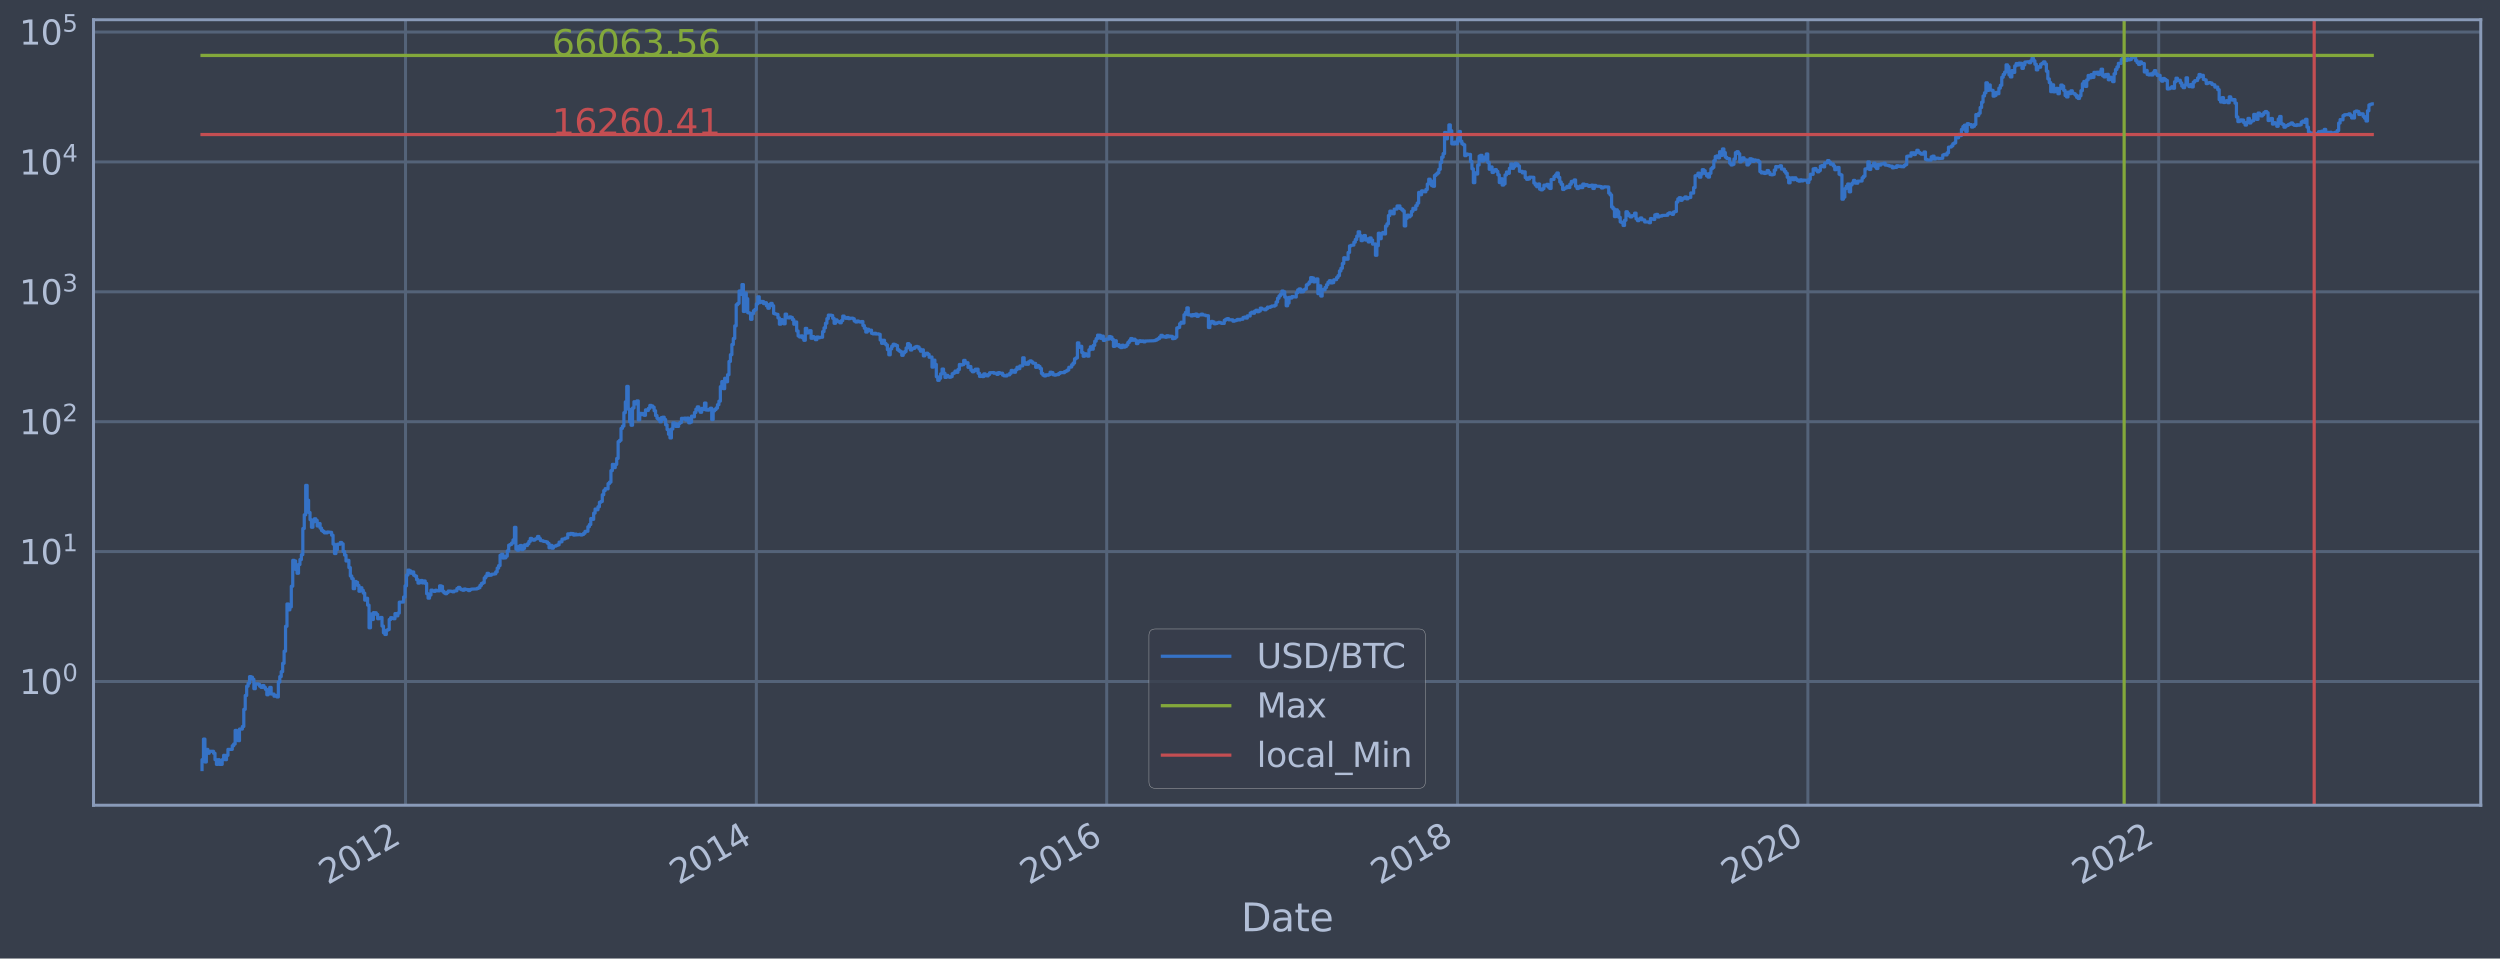 <?xml version="1.0" encoding="utf-8" standalone="no"?>
<!DOCTYPE svg PUBLIC "-//W3C//DTD SVG 1.1//EN"
  "http://www.w3.org/Graphics/SVG/1.1/DTD/svg11.dtd">
<svg xmlns:xlink="http://www.w3.org/1999/xlink" width="934.976pt" height="358.47pt" viewBox="0 0 934.976 358.47" xmlns="http://www.w3.org/2000/svg" version="1.1">
 <defs>
  <style type="text/css">*{stroke-linejoin: round; stroke-linecap: butt}</style>
 </defs>
 <g id="figure_1">
  <g id="patch_1">
   <path d="M 0 358.47 
L 934.976 358.47 
L 934.976 0 
L 0 0 
z
" style="fill: #373e4b"/>
  </g>
  <g id="axes_1">
   <g id="patch_2">
    <path d="M 34.976 301.14 
L 927.776 301.14 
L 927.776 7.38 
L 34.976 7.38 
z
" style="fill: #373e4b"/>
   </g>
   <g id="matplotlib.axis_1">
    <g id="xtick_1">
     <g id="line2d_1">
      <path d="M 151.661 301.14 
L 151.661 7.38 
" clip-path="url(#p1e66d536e9)" style="fill: none; stroke: #546379; stroke-width: 1.12; stroke-linecap: square"/>
     </g>
     <g id="line2d_2"/>
     <g id="text_1">
      <!-- 2012 -->
      <g style="fill: #b1bed6" transform="translate(122.58 331.065) rotate(-30) scale(0.126 -0.126)">
       <defs>
        <path id="DejaVuSans-32" d="M 1228 531 
L 3431 531 
L 3431 0 
L 469 0 
L 469 531 
Q 828 903 1448 1529 
Q 2069 2156 2228 2338 
Q 2531 2678 2651 2914 
Q 2772 3150 2772 3378 
Q 2772 3750 2511 3984 
Q 2250 4219 1831 4219 
Q 1534 4219 1204 4116 
Q 875 4013 500 3803 
L 500 4441 
Q 881 4594 1212 4672 
Q 1544 4750 1819 4750 
Q 2544 4750 2975 4387 
Q 3406 4025 3406 3419 
Q 3406 3131 3298 2873 
Q 3191 2616 2906 2266 
Q 2828 2175 2409 1742 
Q 1991 1309 1228 531 
z
" transform="scale(0.016)"/>
        <path id="DejaVuSans-30" d="M 2034 4250 
Q 1547 4250 1301 3770 
Q 1056 3291 1056 2328 
Q 1056 1369 1301 889 
Q 1547 409 2034 409 
Q 2525 409 2770 889 
Q 3016 1369 3016 2328 
Q 3016 3291 2770 3770 
Q 2525 4250 2034 4250 
z
M 2034 4750 
Q 2819 4750 3233 4129 
Q 3647 3509 3647 2328 
Q 3647 1150 3233 529 
Q 2819 -91 2034 -91 
Q 1250 -91 836 529 
Q 422 1150 422 2328 
Q 422 3509 836 4129 
Q 1250 4750 2034 4750 
z
" transform="scale(0.016)"/>
        <path id="DejaVuSans-31" d="M 794 531 
L 1825 531 
L 1825 4091 
L 703 3866 
L 703 4441 
L 1819 4666 
L 2450 4666 
L 2450 531 
L 3481 531 
L 3481 0 
L 794 0 
L 794 531 
z
" transform="scale(0.016)"/>
       </defs>
       <use xlink:href="#DejaVuSans-32"/>
       <use xlink:href="#DejaVuSans-30" x="63.623"/>
       <use xlink:href="#DejaVuSans-31" x="127.246"/>
       <use xlink:href="#DejaVuSans-32" x="190.869"/>
      </g>
     </g>
    </g>
    <g id="xtick_2">
     <g id="line2d_3">
      <path d="M 282.867 301.14 
L 282.867 7.38 
" clip-path="url(#p1e66d536e9)" style="fill: none; stroke: #546379; stroke-width: 1.12; stroke-linecap: square"/>
     </g>
     <g id="line2d_4"/>
     <g id="text_2">
      <!-- 2014 -->
      <g style="fill: #b1bed6" transform="translate(253.786 331.065) rotate(-30) scale(0.126 -0.126)">
       <defs>
        <path id="DejaVuSans-34" d="M 2419 4116 
L 825 1625 
L 2419 1625 
L 2419 4116 
z
M 2253 4666 
L 3047 4666 
L 3047 1625 
L 3713 1625 
L 3713 1100 
L 3047 1100 
L 3047 0 
L 2419 0 
L 2419 1100 
L 313 1100 
L 313 1709 
L 2253 4666 
z
" transform="scale(0.016)"/>
       </defs>
       <use xlink:href="#DejaVuSans-32"/>
       <use xlink:href="#DejaVuSans-30" x="63.623"/>
       <use xlink:href="#DejaVuSans-31" x="127.246"/>
       <use xlink:href="#DejaVuSans-34" x="190.869"/>
      </g>
     </g>
    </g>
    <g id="xtick_3">
     <g id="line2d_5">
      <path d="M 413.893 301.14 
L 413.893 7.38 
" clip-path="url(#p1e66d536e9)" style="fill: none; stroke: #546379; stroke-width: 1.12; stroke-linecap: square"/>
     </g>
     <g id="line2d_6"/>
     <g id="text_3">
      <!-- 2016 -->
      <g style="fill: #b1bed6" transform="translate(384.812 331.065) rotate(-30) scale(0.126 -0.126)">
       <defs>
        <path id="DejaVuSans-36" d="M 2113 2584 
Q 1688 2584 1439 2293 
Q 1191 2003 1191 1497 
Q 1191 994 1439 701 
Q 1688 409 2113 409 
Q 2538 409 2786 701 
Q 3034 994 3034 1497 
Q 3034 2003 2786 2293 
Q 2538 2584 2113 2584 
z
M 3366 4563 
L 3366 3988 
Q 3128 4100 2886 4159 
Q 2644 4219 2406 4219 
Q 1781 4219 1451 3797 
Q 1122 3375 1075 2522 
Q 1259 2794 1537 2939 
Q 1816 3084 2150 3084 
Q 2853 3084 3261 2657 
Q 3669 2231 3669 1497 
Q 3669 778 3244 343 
Q 2819 -91 2113 -91 
Q 1303 -91 875 529 
Q 447 1150 447 2328 
Q 447 3434 972 4092 
Q 1497 4750 2381 4750 
Q 2619 4750 2861 4703 
Q 3103 4656 3366 4563 
z
" transform="scale(0.016)"/>
       </defs>
       <use xlink:href="#DejaVuSans-32"/>
       <use xlink:href="#DejaVuSans-30" x="63.623"/>
       <use xlink:href="#DejaVuSans-31" x="127.246"/>
       <use xlink:href="#DejaVuSans-36" x="190.869"/>
      </g>
     </g>
    </g>
    <g id="xtick_4">
     <g id="line2d_7">
      <path d="M 545.099 301.14 
L 545.099 7.38 
" clip-path="url(#p1e66d536e9)" style="fill: none; stroke: #546379; stroke-width: 1.12; stroke-linecap: square"/>
     </g>
     <g id="line2d_8"/>
     <g id="text_4">
      <!-- 2018 -->
      <g style="fill: #b1bed6" transform="translate(516.018 331.065) rotate(-30) scale(0.126 -0.126)">
       <defs>
        <path id="DejaVuSans-38" d="M 2034 2216 
Q 1584 2216 1326 1975 
Q 1069 1734 1069 1313 
Q 1069 891 1326 650 
Q 1584 409 2034 409 
Q 2484 409 2743 651 
Q 3003 894 3003 1313 
Q 3003 1734 2745 1975 
Q 2488 2216 2034 2216 
z
M 1403 2484 
Q 997 2584 770 2862 
Q 544 3141 544 3541 
Q 544 4100 942 4425 
Q 1341 4750 2034 4750 
Q 2731 4750 3128 4425 
Q 3525 4100 3525 3541 
Q 3525 3141 3298 2862 
Q 3072 2584 2669 2484 
Q 3125 2378 3379 2068 
Q 3634 1759 3634 1313 
Q 3634 634 3220 271 
Q 2806 -91 2034 -91 
Q 1263 -91 848 271 
Q 434 634 434 1313 
Q 434 1759 690 2068 
Q 947 2378 1403 2484 
z
M 1172 3481 
Q 1172 3119 1398 2916 
Q 1625 2713 2034 2713 
Q 2441 2713 2670 2916 
Q 2900 3119 2900 3481 
Q 2900 3844 2670 4047 
Q 2441 4250 2034 4250 
Q 1625 4250 1398 4047 
Q 1172 3844 1172 3481 
z
" transform="scale(0.016)"/>
       </defs>
       <use xlink:href="#DejaVuSans-32"/>
       <use xlink:href="#DejaVuSans-30" x="63.623"/>
       <use xlink:href="#DejaVuSans-31" x="127.246"/>
       <use xlink:href="#DejaVuSans-38" x="190.869"/>
      </g>
     </g>
    </g>
    <g id="xtick_5">
     <g id="line2d_9">
      <path d="M 676.125 301.14 
L 676.125 7.38 
" clip-path="url(#p1e66d536e9)" style="fill: none; stroke: #546379; stroke-width: 1.12; stroke-linecap: square"/>
     </g>
     <g id="line2d_10"/>
     <g id="text_5">
      <!-- 2020 -->
      <g style="fill: #b1bed6" transform="translate(647.044 331.065) rotate(-30) scale(0.126 -0.126)">
       <use xlink:href="#DejaVuSans-32"/>
       <use xlink:href="#DejaVuSans-30" x="63.623"/>
       <use xlink:href="#DejaVuSans-32" x="127.246"/>
       <use xlink:href="#DejaVuSans-30" x="190.869"/>
      </g>
     </g>
    </g>
    <g id="xtick_6">
     <g id="line2d_11">
      <path d="M 807.331 301.14 
L 807.331 7.38 
" clip-path="url(#p1e66d536e9)" style="fill: none; stroke: #546379; stroke-width: 1.12; stroke-linecap: square"/>
     </g>
     <g id="line2d_12"/>
     <g id="text_6">
      <!-- 2022 -->
      <g style="fill: #b1bed6" transform="translate(778.25 331.065) rotate(-30) scale(0.126 -0.126)">
       <use xlink:href="#DejaVuSans-32"/>
       <use xlink:href="#DejaVuSans-30" x="63.623"/>
       <use xlink:href="#DejaVuSans-32" x="127.246"/>
       <use xlink:href="#DejaVuSans-32" x="190.869"/>
      </g>
     </g>
    </g>
    <g id="text_7">
     <!-- Date -->
     <g style="fill: #b1bed6" transform="translate(464.167 348.276) scale(0.144 -0.144)">
      <defs>
       <path id="DejaVuSans-44" d="M 1259 4147 
L 1259 519 
L 2022 519 
Q 2988 519 3436 956 
Q 3884 1394 3884 2338 
Q 3884 3275 3436 3711 
Q 2988 4147 2022 4147 
L 1259 4147 
z
M 628 4666 
L 1925 4666 
Q 3281 4666 3915 4102 
Q 4550 3538 4550 2338 
Q 4550 1131 3912 565 
Q 3275 0 1925 0 
L 628 0 
L 628 4666 
z
" transform="scale(0.016)"/>
       <path id="DejaVuSans-61" d="M 2194 1759 
Q 1497 1759 1228 1600 
Q 959 1441 959 1056 
Q 959 750 1161 570 
Q 1363 391 1709 391 
Q 2188 391 2477 730 
Q 2766 1069 2766 1631 
L 2766 1759 
L 2194 1759 
z
M 3341 1997 
L 3341 0 
L 2766 0 
L 2766 531 
Q 2569 213 2275 61 
Q 1981 -91 1556 -91 
Q 1019 -91 701 211 
Q 384 513 384 1019 
Q 384 1609 779 1909 
Q 1175 2209 1959 2209 
L 2766 2209 
L 2766 2266 
Q 2766 2663 2505 2880 
Q 2244 3097 1772 3097 
Q 1472 3097 1187 3025 
Q 903 2953 641 2809 
L 641 3341 
Q 956 3463 1253 3523 
Q 1550 3584 1831 3584 
Q 2591 3584 2966 3190 
Q 3341 2797 3341 1997 
z
" transform="scale(0.016)"/>
       <path id="DejaVuSans-74" d="M 1172 4494 
L 1172 3500 
L 2356 3500 
L 2356 3053 
L 1172 3053 
L 1172 1153 
Q 1172 725 1289 603 
Q 1406 481 1766 481 
L 2356 481 
L 2356 0 
L 1766 0 
Q 1100 0 847 248 
Q 594 497 594 1153 
L 594 3053 
L 172 3053 
L 172 3500 
L 594 3500 
L 594 4494 
L 1172 4494 
z
" transform="scale(0.016)"/>
       <path id="DejaVuSans-65" d="M 3597 1894 
L 3597 1613 
L 953 1613 
Q 991 1019 1311 708 
Q 1631 397 2203 397 
Q 2534 397 2845 478 
Q 3156 559 3463 722 
L 3463 178 
Q 3153 47 2828 -22 
Q 2503 -91 2169 -91 
Q 1331 -91 842 396 
Q 353 884 353 1716 
Q 353 2575 817 3079 
Q 1281 3584 2069 3584 
Q 2775 3584 3186 3129 
Q 3597 2675 3597 1894 
z
M 3022 2063 
Q 3016 2534 2758 2815 
Q 2500 3097 2075 3097 
Q 1594 3097 1305 2825 
Q 1016 2553 972 2059 
L 3022 2063 
z
" transform="scale(0.016)"/>
      </defs>
      <use xlink:href="#DejaVuSans-44"/>
      <use xlink:href="#DejaVuSans-61" x="77.002"/>
      <use xlink:href="#DejaVuSans-74" x="138.281"/>
      <use xlink:href="#DejaVuSans-65" x="177.49"/>
     </g>
    </g>
   </g>
   <g id="matplotlib.axis_2">
    <g id="ytick_1">
     <g id="line2d_13">
      <path d="M 34.976 254.864 
L 927.776 254.864 
" clip-path="url(#p1e66d536e9)" style="fill: none; stroke: #546379; stroke-width: 1.12; stroke-linecap: square"/>
     </g>
     <g id="line2d_14"/>
     <g id="text_8">
      <!-- $\mathdefault{10^{0}}$ -->
      <g style="fill: #b1bed6" transform="translate(7.2 259.651) scale(0.126 -0.126)">
       <use xlink:href="#DejaVuSans-31" transform="translate(0 0.766)"/>
       <use xlink:href="#DejaVuSans-30" transform="translate(63.623 0.766)"/>
       <use xlink:href="#DejaVuSans-30" transform="translate(128.203 39.047) scale(0.7)"/>
      </g>
     </g>
    </g>
    <g id="ytick_2">
     <g id="line2d_15">
      <path d="M 34.976 206.288 
L 927.776 206.288 
" clip-path="url(#p1e66d536e9)" style="fill: none; stroke: #546379; stroke-width: 1.12; stroke-linecap: square"/>
     </g>
     <g id="line2d_16"/>
     <g id="text_9">
      <!-- $\mathdefault{10^{1}}$ -->
      <g style="fill: #b1bed6" transform="translate(7.2 211.075) scale(0.126 -0.126)">
       <use xlink:href="#DejaVuSans-31" transform="translate(0 0.684)"/>
       <use xlink:href="#DejaVuSans-30" transform="translate(63.623 0.684)"/>
       <use xlink:href="#DejaVuSans-31" transform="translate(128.203 38.966) scale(0.7)"/>
      </g>
     </g>
    </g>
    <g id="ytick_3">
     <g id="line2d_17">
      <path d="M 34.976 157.713 
L 927.776 157.713 
" clip-path="url(#p1e66d536e9)" style="fill: none; stroke: #546379; stroke-width: 1.12; stroke-linecap: square"/>
     </g>
     <g id="line2d_18"/>
     <g id="text_10">
      <!-- $\mathdefault{10^{2}}$ -->
      <g style="fill: #b1bed6" transform="translate(7.2 162.5) scale(0.126 -0.126)">
       <use xlink:href="#DejaVuSans-31" transform="translate(0 0.766)"/>
       <use xlink:href="#DejaVuSans-30" transform="translate(63.623 0.766)"/>
       <use xlink:href="#DejaVuSans-32" transform="translate(128.203 39.047) scale(0.7)"/>
      </g>
     </g>
    </g>
    <g id="ytick_4">
     <g id="line2d_19">
      <path d="M 34.976 109.138 
L 927.776 109.138 
" clip-path="url(#p1e66d536e9)" style="fill: none; stroke: #546379; stroke-width: 1.12; stroke-linecap: square"/>
     </g>
     <g id="line2d_20"/>
     <g id="text_11">
      <!-- $\mathdefault{10^{3}}$ -->
      <g style="fill: #b1bed6" transform="translate(7.2 113.925) scale(0.126 -0.126)">
       <defs>
        <path id="DejaVuSans-33" d="M 2597 2516 
Q 3050 2419 3304 2112 
Q 3559 1806 3559 1356 
Q 3559 666 3084 287 
Q 2609 -91 1734 -91 
Q 1441 -91 1130 -33 
Q 819 25 488 141 
L 488 750 
Q 750 597 1062 519 
Q 1375 441 1716 441 
Q 2309 441 2620 675 
Q 2931 909 2931 1356 
Q 2931 1769 2642 2001 
Q 2353 2234 1838 2234 
L 1294 2234 
L 1294 2753 
L 1863 2753 
Q 2328 2753 2575 2939 
Q 2822 3125 2822 3475 
Q 2822 3834 2567 4026 
Q 2313 4219 1838 4219 
Q 1578 4219 1281 4162 
Q 984 4106 628 3988 
L 628 4550 
Q 988 4650 1302 4700 
Q 1616 4750 1894 4750 
Q 2613 4750 3031 4423 
Q 3450 4097 3450 3541 
Q 3450 3153 3228 2886 
Q 3006 2619 2597 2516 
z
" transform="scale(0.016)"/>
       </defs>
       <use xlink:href="#DejaVuSans-31" transform="translate(0 0.766)"/>
       <use xlink:href="#DejaVuSans-30" transform="translate(63.623 0.766)"/>
       <use xlink:href="#DejaVuSans-33" transform="translate(128.203 39.047) scale(0.7)"/>
      </g>
     </g>
    </g>
    <g id="ytick_5">
     <g id="line2d_21">
      <path d="M 34.976 60.562 
L 927.776 60.562 
" clip-path="url(#p1e66d536e9)" style="fill: none; stroke: #546379; stroke-width: 1.12; stroke-linecap: square"/>
     </g>
     <g id="line2d_22"/>
     <g id="text_12">
      <!-- $\mathdefault{10^{4}}$ -->
      <g style="fill: #b1bed6" transform="translate(7.2 65.349) scale(0.126 -0.126)">
       <use xlink:href="#DejaVuSans-31" transform="translate(0 0.684)"/>
       <use xlink:href="#DejaVuSans-30" transform="translate(63.623 0.684)"/>
       <use xlink:href="#DejaVuSans-34" transform="translate(128.203 38.966) scale(0.7)"/>
      </g>
     </g>
    </g>
    <g id="ytick_6">
     <g id="line2d_23">
      <path d="M 34.976 11.987 
L 927.776 11.987 
" clip-path="url(#p1e66d536e9)" style="fill: none; stroke: #546379; stroke-width: 1.12; stroke-linecap: square"/>
     </g>
     <g id="line2d_24"/>
     <g id="text_13">
      <!-- $\mathdefault{10^{5}}$ -->
      <g style="fill: #b1bed6" transform="translate(7.2 16.774) scale(0.126 -0.126)">
       <defs>
        <path id="DejaVuSans-35" d="M 691 4666 
L 3169 4666 
L 3169 4134 
L 1269 4134 
L 1269 2991 
Q 1406 3038 1543 3061 
Q 1681 3084 1819 3084 
Q 2600 3084 3056 2656 
Q 3513 2228 3513 1497 
Q 3513 744 3044 326 
Q 2575 -91 1722 -91 
Q 1428 -91 1123 -41 
Q 819 9 494 109 
L 494 744 
Q 775 591 1075 516 
Q 1375 441 1709 441 
Q 2250 441 2565 725 
Q 2881 1009 2881 1497 
Q 2881 1984 2565 2268 
Q 2250 2553 1709 2553 
Q 1456 2553 1204 2497 
Q 953 2441 691 2322 
L 691 4666 
z
" transform="scale(0.016)"/>
       </defs>
       <use xlink:href="#DejaVuSans-31" transform="translate(0 0.684)"/>
       <use xlink:href="#DejaVuSans-30" transform="translate(63.623 0.684)"/>
       <use xlink:href="#DejaVuSans-35" transform="translate(128.203 38.966) scale(0.7)"/>
      </g>
     </g>
    </g>
    <g id="ytick_7">
     <g id="line2d_25"/>
    </g>
    <g id="ytick_8">
     <g id="line2d_26"/>
    </g>
    <g id="ytick_9">
     <g id="line2d_27"/>
    </g>
    <g id="ytick_10">
     <g id="line2d_28"/>
    </g>
    <g id="ytick_11">
     <g id="line2d_29"/>
    </g>
    <g id="ytick_12">
     <g id="line2d_30"/>
    </g>
    <g id="ytick_13">
     <g id="line2d_31"/>
    </g>
    <g id="ytick_14">
     <g id="line2d_32"/>
    </g>
    <g id="ytick_15">
     <g id="line2d_33"/>
    </g>
    <g id="ytick_16">
     <g id="line2d_34"/>
    </g>
    <g id="ytick_17">
     <g id="line2d_35"/>
    </g>
    <g id="ytick_18">
     <g id="line2d_36"/>
    </g>
    <g id="ytick_19">
     <g id="line2d_37"/>
    </g>
    <g id="ytick_20">
     <g id="line2d_38"/>
    </g>
    <g id="ytick_21">
     <g id="line2d_39"/>
    </g>
    <g id="ytick_22">
     <g id="line2d_40"/>
    </g>
    <g id="ytick_23">
     <g id="line2d_41"/>
    </g>
    <g id="ytick_24">
     <g id="line2d_42"/>
    </g>
    <g id="ytick_25">
     <g id="line2d_43"/>
    </g>
    <g id="ytick_26">
     <g id="line2d_44"/>
    </g>
    <g id="ytick_27">
     <g id="line2d_45"/>
    </g>
    <g id="ytick_28">
     <g id="line2d_46"/>
    </g>
    <g id="ytick_29">
     <g id="line2d_47"/>
    </g>
    <g id="ytick_30">
     <g id="line2d_48"/>
    </g>
    <g id="ytick_31">
     <g id="line2d_49"/>
    </g>
    <g id="ytick_32">
     <g id="line2d_50"/>
    </g>
    <g id="ytick_33">
     <g id="line2d_51"/>
    </g>
    <g id="ytick_34">
     <g id="line2d_52"/>
    </g>
    <g id="ytick_35">
     <g id="line2d_53"/>
    </g>
    <g id="ytick_36">
     <g id="line2d_54"/>
    </g>
    <g id="ytick_37">
     <g id="line2d_55"/>
    </g>
    <g id="ytick_38">
     <g id="line2d_56"/>
    </g>
    <g id="ytick_39">
     <g id="line2d_57"/>
    </g>
    <g id="ytick_40">
     <g id="line2d_58"/>
    </g>
    <g id="ytick_41">
     <g id="line2d_59"/>
    </g>
    <g id="ytick_42">
     <g id="line2d_60"/>
    </g>
    <g id="ytick_43">
     <g id="line2d_61"/>
    </g>
    <g id="ytick_44">
     <g id="line2d_62"/>
    </g>
    <g id="ytick_45">
     <g id="line2d_63"/>
    </g>
    <g id="ytick_46">
     <g id="line2d_64"/>
    </g>
    <g id="ytick_47">
     <g id="line2d_65"/>
    </g>
    <g id="ytick_48">
     <g id="line2d_66"/>
    </g>
    <g id="ytick_49">
     <g id="line2d_67"/>
    </g>
    <g id="ytick_50">
     <g id="line2d_68"/>
    </g>
    <g id="ytick_51">
     <g id="line2d_69"/>
    </g>
    <g id="ytick_52">
     <g id="line2d_70"/>
    </g>
    <g id="ytick_53">
     <g id="line2d_71"/>
    </g>
    <g id="ytick_54">
     <g id="line2d_72"/>
    </g>
   </g>
   <g id="line2d_73">
    <path d="M 75.558 287.787 
L 75.558 284.109 
L 76.096 284.109 
L 76.096 276.416 
L 76.635 276.416 
L 76.635 284.97 
L 77.173 284.97 
L 77.173 280.263 
L 77.712 280.263 
L 77.712 281.718 
L 78.25 281.718 
L 78.25 280.978 
L 79.866 280.978 
L 79.866 281.718 
L 80.404 281.718 
L 80.404 284.109 
L 80.942 284.109 
L 80.942 285.868 
L 81.481 285.868 
L 81.481 284.109 
L 82.019 284.109 
L 82.019 285.868 
L 83.096 285.868 
L 83.096 284.109 
L 83.635 284.109 
L 83.635 282.485 
L 84.173 282.485 
L 84.173 284.109 
L 84.712 284.109 
L 84.712 282.485 
L 85.25 282.485 
L 85.25 280.263 
L 86.866 280.263 
L 86.866 278.901 
L 87.404 278.901 
L 87.404 278.252 
L 87.943 278.252 
L 87.943 273.164 
L 88.481 273.164 
L 88.481 274.194 
L 89.019 274.194 
L 89.019 277.011 
L 89.558 277.011 
L 89.558 272.668 
L 90.635 272.668 
L 90.635 271.709 
L 91.173 271.709 
L 91.173 265.291 
L 91.712 265.291 
L 91.712 260.105 
L 92.25 260.105 
L 92.25 256.623 
L 92.789 256.623 
L 92.789 255.506 
L 93.327 255.506 
L 93.327 253.046 
L 93.866 253.046 
L 93.866 253.24 
L 94.404 253.24 
L 94.404 254.036 
L 94.943 254.036 
L 94.943 257.56 
L 95.481 257.56 
L 95.481 255.725 
L 96.558 255.725 
L 96.558 255.946 
L 97.096 255.946 
L 97.096 256.623 
L 97.635 256.623 
L 97.635 257.086 
L 98.173 257.086 
L 98.173 256.395 
L 98.712 256.395 
L 98.712 257.086 
L 99.25 257.086 
L 99.25 257.801 
L 99.789 257.801 
L 99.789 259.836 
L 100.327 259.836 
L 100.327 258.045 
L 100.866 258.045 
L 100.866 257.086 
L 101.404 257.086 
L 101.404 259.571 
L 102.481 259.571 
L 102.481 260.377 
L 103.02 260.377 
L 103.02 260.105 
L 103.558 260.105 
L 103.558 260.653 
L 104.096 260.653 
L 104.096 255.076 
L 104.635 255.076 
L 104.635 253.046 
L 105.173 253.046 
L 105.173 251.194 
L 105.712 251.194 
L 105.712 248.069 
L 106.25 248.069 
L 106.25 243.546 
L 106.789 243.546 
L 106.789 234.225 
L 107.327 234.225 
L 107.327 225.884 
L 107.866 225.884 
L 107.866 228.077 
L 108.404 228.077 
L 108.404 226.98 
L 108.943 226.98 
L 108.943 219.248 
L 109.481 219.248 
L 109.481 209.568 
L 110.02 209.568 
L 110.02 209.791 
L 110.558 209.791 
L 110.558 212.985 
L 111.096 212.985 
L 111.096 214.393 
L 111.635 214.393 
L 111.635 211.128 
L 112.173 211.128 
L 112.173 209.275 
L 112.712 209.275 
L 112.712 207.437 
L 113.25 207.437 
L 113.25 197.664 
L 113.789 197.664 
L 113.789 192.538 
L 114.327 192.538 
L 114.327 181.527 
L 114.866 181.527 
L 114.866 187.068 
L 115.404 187.068 
L 115.404 191.676 
L 115.943 191.676 
L 115.943 194.362 
L 116.481 194.362 
L 116.481 197.193 
L 117.02 197.193 
L 117.02 195.156 
L 117.558 195.156 
L 117.558 194.018 
L 118.097 194.018 
L 118.097 194.628 
L 118.635 194.628 
L 118.635 196.719 
L 119.173 196.719 
L 119.173 195.801 
L 119.712 195.801 
L 119.712 197.511 
L 120.25 197.511 
L 120.25 198.421 
L 120.789 198.421 
L 120.789 198.817 
L 121.327 198.817 
L 121.327 199.296 
L 122.404 199.281 
L 122.404 198.95 
L 123.481 199.04 
L 123.481 199.1 
L 124.02 199.1 
L 124.02 200.161 
L 124.558 200.161 
L 124.558 203.487 
L 125.097 203.487 
L 125.097 207.018 
L 125.635 207.018 
L 125.635 205.563 
L 126.173 205.563 
L 126.173 203.524 
L 127.25 203.543 
L 127.25 202.886 
L 127.789 202.886 
L 127.789 203.395 
L 128.327 203.395 
L 128.327 206.267 
L 128.866 206.267 
L 128.866 207.594 
L 129.404 207.594 
L 129.404 209.816 
L 129.943 209.816 
L 129.943 209.568 
L 130.481 209.568 
L 130.481 212.273 
L 131.02 212.273 
L 131.02 215.409 
L 131.558 215.409 
L 131.558 216.407 
L 132.097 216.407 
L 132.097 220.165 
L 132.635 220.165 
L 132.635 217.455 
L 133.174 217.455 
L 133.174 217.78 
L 133.712 217.78 
L 133.712 218.939 
L 134.25 218.939 
L 134.25 221.123 
L 134.789 221.123 
L 134.789 219.801 
L 135.327 219.801 
L 135.327 220.785 
L 135.866 220.785 
L 135.866 221.816 
L 136.404 221.816 
L 136.404 224.439 
L 136.943 224.439 
L 136.943 223.752 
L 137.481 223.752 
L 137.481 226.315 
L 138.02 226.315 
L 138.02 234.787 
L 138.558 234.787 
L 138.558 229.613 
L 139.097 229.613 
L 139.097 231.687 
L 139.635 231.687 
L 139.635 229.109 
L 140.712 229.171 
L 140.712 229.805 
L 141.25 229.805 
L 141.25 231.408 
L 141.789 231.408 
L 141.789 231.064 
L 142.327 231.064 
L 142.327 230.928 
L 142.866 230.928 
L 142.866 234.146 
L 143.404 234.146 
L 143.404 236.66 
L 143.943 236.66 
L 143.943 237.293 
L 144.481 237.293 
L 144.481 235.703 
L 145.02 235.703 
L 145.02 235.449 
L 145.558 235.449 
L 145.558 231.687 
L 146.097 231.687 
L 146.097 230.996 
L 146.635 230.996 
L 146.635 231.269 
L 147.174 231.269 
L 147.174 231.408 
L 147.712 231.408 
L 147.712 229.486 
L 148.251 229.486 
L 148.251 230.326 
L 148.789 230.326 
L 148.789 229.296 
L 149.327 229.296 
L 149.327 225.201 
L 150.943 225.149 
L 150.943 223.275 
L 151.481 223.275 
L 151.481 219.093 
L 152.02 219.093 
L 152.02 215.054 
L 152.558 215.054 
L 152.558 213.218 
L 153.097 213.218 
L 153.097 213.513 
L 153.635 213.513 
L 153.635 214.393 
L 154.174 214.393 
L 154.174 213.903 
L 154.712 213.903 
L 154.712 215.15 
L 155.251 215.15 
L 155.251 215.474 
L 155.789 215.474 
L 155.789 216.785 
L 156.328 216.785 
L 156.328 218.073 
L 156.866 218.073 
L 156.866 217.889 
L 157.404 217.889 
L 157.404 217.1 
L 157.943 217.1 
L 157.943 217.999 
L 158.481 217.999 
L 158.481 217.277 
L 159.02 217.277 
L 159.02 218.184 
L 159.558 218.184 
L 159.558 222.037 
L 160.097 222.037 
L 160.097 223.704 
L 160.635 223.704 
L 160.635 222.533 
L 161.174 222.533 
L 161.174 220.701 
L 161.712 220.701 
L 161.712 220.995 
L 162.251 220.995 
L 162.251 221.166 
L 162.789 221.166 
L 162.789 220.743 
L 163.328 220.743 
L 163.328 220.953 
L 164.404 220.995 
L 164.404 219.093 
L 164.943 219.093 
L 164.943 219.287 
L 165.481 219.287 
L 165.481 221.123 
L 166.02 221.123 
L 166.02 221.728 
L 166.558 221.728 
L 166.558 222.037 
L 167.097 222.037 
L 167.097 221.553 
L 167.635 221.553 
L 167.635 221.038 
L 168.712 221.08 
L 168.712 221.166 
L 169.251 221.166 
L 169.251 221.337 
L 169.789 221.337 
L 169.789 221.038 
L 170.866 220.953 
L 170.866 220.124 
L 171.405 220.124 
L 171.405 219.682 
L 171.943 219.682 
L 171.943 220.246 
L 172.481 220.246 
L 172.481 220.535 
L 173.02 220.535 
L 173.02 220.743 
L 173.558 220.743 
L 173.558 220.287 
L 174.097 220.287 
L 174.097 220.493 
L 175.174 220.493 
L 175.174 220.869 
L 175.712 220.869 
L 175.712 220.493 
L 176.251 220.493 
L 176.251 220.328 
L 178.405 220.246 
L 178.405 220.043 
L 178.943 220.043 
L 178.943 219.801 
L 179.481 219.801 
L 179.481 218.977 
L 180.02 218.977 
L 180.02 218.221 
L 180.558 218.221 
L 180.558 217.926 
L 181.097 217.926 
L 181.097 216.136 
L 181.635 216.136 
L 181.635 215.441 
L 182.174 215.441 
L 182.174 214.424 
L 182.712 214.424 
L 182.712 215.182 
L 183.789 215.118 
L 183.789 214.768 
L 184.866 214.705 
L 184.866 214.611 
L 185.405 214.611 
L 185.405 213.873 
L 185.943 213.873 
L 185.943 212.47 
L 186.482 212.47 
L 186.482 211.53 
L 187.02 211.53 
L 187.02 207.661 
L 187.558 207.661 
L 187.558 207.304 
L 188.097 207.304 
L 188.097 208.723 
L 189.174 208.628 
L 189.174 208.001 
L 189.712 208.001 
L 189.712 206.037 
L 190.251 206.037 
L 190.251 203.879 
L 190.789 203.879 
L 190.789 203.617 
L 191.328 203.617 
L 191.328 203.085 
L 191.866 203.085 
L 191.866 201.921 
L 192.405 201.921 
L 192.405 197.221 
L 192.943 197.221 
L 192.943 205.36 
L 193.482 205.36 
L 193.482 205.767 
L 194.02 205.767 
L 194.02 204.297 
L 194.558 204.297 
L 194.558 204.011 
L 195.097 204.011 
L 195.097 205.542 
L 195.635 205.542 
L 195.635 205.079 
L 196.174 205.079 
L 196.174 203.766 
L 196.712 203.766 
L 196.712 204.011 
L 197.251 204.011 
L 197.251 203.377 
L 197.789 203.377 
L 197.789 202.477 
L 198.328 202.477 
L 198.328 201.363 
L 198.866 201.363 
L 198.866 201.75 
L 199.405 201.75 
L 199.405 202.024 
L 199.943 202.024 
L 199.943 201.648 
L 200.482 201.648 
L 200.482 201.446 
L 201.02 201.446 
L 201.02 200.64 
L 201.559 200.64 
L 201.559 201.446 
L 202.097 201.446 
L 202.097 202.163 
L 203.174 202.267 
L 203.174 202.46 
L 204.251 202.548 
L 204.251 202.69 
L 204.789 202.69 
L 204.789 203.23 
L 205.328 203.23 
L 205.328 204.881 
L 205.866 204.881 
L 205.866 203.954 
L 206.405 203.954 
L 206.405 205.019 
L 206.943 205.019 
L 206.943 204.335 
L 207.482 204.335 
L 207.482 204.201 
L 208.02 204.201 
L 208.02 203.954 
L 208.559 203.954 
L 208.559 203.747 
L 209.097 203.747 
L 209.097 202.761 
L 209.635 202.761 
L 209.635 202.619 
L 210.174 202.619 
L 210.174 201.648 
L 211.251 201.581 
L 211.251 201.312 
L 211.789 201.312 
L 211.789 201.163 
L 212.328 201.163 
L 212.328 199.662 
L 212.866 199.662 
L 212.866 199.91 
L 213.405 199.91 
L 213.405 199.494 
L 214.482 199.57 
L 214.482 200.114 
L 215.02 200.114 
L 215.02 199.755 
L 215.559 199.755 
L 215.559 200.036 
L 216.636 199.942 
L 216.636 199.848 
L 217.174 199.848 
L 217.174 200.083 
L 217.712 200.083 
L 217.712 199.895 
L 218.251 199.895 
L 218.251 199.433 
L 218.789 199.433 
L 218.789 198.728 
L 219.866 198.684 
L 219.866 197.002 
L 220.405 197.002 
L 220.405 196.176 
L 220.943 196.176 
L 220.943 193.923 
L 221.482 193.923 
L 221.482 194.231 
L 222.02 194.231 
L 222.02 191.899 
L 222.559 191.899 
L 222.559 190.387 
L 223.097 190.387 
L 223.097 190.646 
L 223.636 190.646 
L 223.636 189.512 
L 224.174 189.512 
L 224.174 187.846 
L 224.713 187.846 
L 224.713 187.557 
L 225.251 187.557 
L 225.251 185.032 
L 225.789 185.032 
L 225.789 183.481 
L 226.328 183.481 
L 226.328 182.749 
L 227.405 182.833 
L 227.405 180.872 
L 227.943 180.872 
L 227.943 180.317 
L 228.482 180.317 
L 228.482 176.014 
L 229.02 176.014 
L 229.02 173.672 
L 229.559 173.672 
L 229.559 174.879 
L 230.097 174.879 
L 230.097 173.686 
L 230.636 173.686 
L 230.636 171.46 
L 231.174 171.46 
L 231.174 165.162 
L 231.713 165.162 
L 231.713 164.664 
L 232.251 164.664 
L 232.251 160.219 
L 232.789 160.219 
L 232.789 159.358 
L 233.328 159.358 
L 233.328 154.34 
L 233.866 154.34 
L 233.866 150.301 
L 234.405 150.301 
L 234.405 144.513 
L 234.943 144.513 
L 234.943 153.022 
L 235.482 153.022 
L 235.482 157.713 
L 236.02 157.713 
L 236.02 159.041 
L 236.559 159.041 
L 236.559 152.588 
L 237.097 152.588 
L 237.097 150.241 
L 237.636 150.241 
L 237.636 151.072 
L 238.174 151.072 
L 238.174 149.941 
L 238.713 149.941 
L 238.713 157.028 
L 239.251 157.028 
L 239.251 154.586 
L 239.79 154.586 
L 239.79 155.069 
L 240.328 155.069 
L 240.328 154.64 
L 240.866 154.64 
L 240.866 155.322 
L 241.405 155.322 
L 241.405 153.291 
L 241.943 153.291 
L 241.943 153.515 
L 242.482 153.515 
L 242.482 152.721 
L 243.02 152.721 
L 243.02 151.618 
L 243.559 151.618 
L 243.559 151.808 
L 244.097 151.808 
L 244.097 152.292 
L 244.636 152.292 
L 244.636 153.619 
L 245.174 153.619 
L 245.174 155.417 
L 245.713 155.417 
L 245.713 156.464 
L 246.251 156.464 
L 246.251 156.906 
L 246.79 156.906 
L 246.79 157.734 
L 247.328 157.734 
L 247.328 156.152 
L 247.866 156.152 
L 247.866 156.021 
L 248.405 156.021 
L 248.405 156.908 
L 248.943 156.908 
L 248.943 158.873 
L 249.482 158.873 
L 249.482 160.651 
L 250.02 160.651 
L 250.02 162.41 
L 250.559 162.41 
L 250.559 163.782 
L 251.097 163.782 
L 251.097 160.434 
L 251.636 160.434 
L 251.636 158.139 
L 252.174 158.139 
L 252.174 158.345 
L 252.713 158.345 
L 252.713 159.472 
L 253.79 159.474 
L 253.79 158.356 
L 254.328 158.356 
L 254.328 157.989 
L 254.867 157.989 
L 254.867 156.444 
L 255.405 156.444 
L 255.405 156.694 
L 255.943 156.694 
L 255.943 156.373 
L 256.482 156.373 
L 256.482 157.13 
L 257.02 157.13 
L 257.02 156.357 
L 257.559 156.357 
L 257.559 158.122 
L 258.097 158.122 
L 258.097 157.861 
L 258.636 157.861 
L 258.636 155.62 
L 259.174 155.62 
L 259.174 155.887 
L 259.713 155.887 
L 259.713 154.271 
L 260.251 154.271 
L 260.251 153.033 
L 260.79 153.033 
L 260.79 152.164 
L 261.328 152.164 
L 261.328 153.409 
L 261.867 153.409 
L 261.867 154.189 
L 262.405 154.189 
L 262.405 152.747 
L 262.943 152.747 
L 262.943 153.166 
L 263.482 153.166 
L 263.482 150.743 
L 264.02 150.743 
L 264.02 153.339 
L 265.097 153.406 
L 265.097 153.065 
L 265.636 153.065 
L 265.636 152.669 
L 266.174 152.669 
L 266.174 156.916 
L 266.713 156.916 
L 266.713 153.657 
L 267.251 153.657 
L 267.251 153.155 
L 267.79 153.155 
L 267.79 152.603 
L 268.328 152.603 
L 268.328 151.355 
L 268.867 151.355 
L 268.867 150.029 
L 269.405 150.029 
L 269.405 144.608 
L 269.944 144.608 
L 269.944 142.704 
L 270.482 142.704 
L 270.482 145.365 
L 271.02 145.365 
L 271.02 141.467 
L 271.559 141.467 
L 271.559 142.776 
L 272.097 142.776 
L 272.097 140.146 
L 272.636 140.146 
L 272.636 135.178 
L 273.174 135.178 
L 273.174 132.654 
L 273.713 132.654 
L 273.713 128.84 
L 274.251 128.84 
L 274.251 126.59 
L 274.79 126.59 
L 274.79 121.865 
L 275.328 121.865 
L 275.328 113.977 
L 275.867 113.977 
L 275.867 113.465 
L 276.405 113.465 
L 276.405 108.842 
L 276.944 108.842 
L 276.944 110.109 
L 277.482 110.109 
L 277.482 106.431 
L 278.02 106.431 
L 278.02 116.485 
L 278.559 116.485 
L 278.559 109.591 
L 279.097 109.591 
L 279.097 111.715 
L 279.636 111.715 
L 279.636 116.966 
L 280.174 116.966 
L 280.174 117.11 
L 280.713 117.11 
L 280.713 119.424 
L 281.251 119.424 
L 281.251 117.304 
L 281.79 117.304 
L 281.79 116.215 
L 282.328 116.215 
L 282.328 115.719 
L 282.867 115.719 
L 282.867 113.651 
L 283.405 113.651 
L 283.405 110.996 
L 283.944 110.996 
L 283.944 113.163 
L 284.482 113.163 
L 284.482 112.715 
L 285.559 112.77 
L 285.559 113.552 
L 286.097 113.552 
L 286.097 113.202 
L 286.636 113.202 
L 286.636 114.379 
L 287.174 114.379 
L 287.174 115.275 
L 287.713 115.275 
L 287.713 113.845 
L 288.251 113.845 
L 288.251 113.47 
L 288.79 113.47 
L 288.79 114.352 
L 289.328 114.352 
L 289.328 117.249 
L 289.867 117.249 
L 289.867 117.426 
L 290.405 117.426 
L 290.405 117.577 
L 290.944 117.577 
L 290.944 118.886 
L 291.482 118.886 
L 291.482 121.257 
L 292.021 121.257 
L 292.021 119.529 
L 292.559 119.529 
L 292.559 120.441 
L 293.098 120.441 
L 293.098 121.09 
L 293.636 121.09 
L 293.636 117.483 
L 294.174 117.483 
L 294.174 118.818 
L 295.251 118.907 
L 295.251 118.519 
L 295.79 118.519 
L 295.79 118.718 
L 296.328 118.718 
L 296.328 119.524 
L 296.867 119.524 
L 296.867 121.256 
L 297.405 121.256 
L 297.405 120.42 
L 297.944 120.42 
L 297.944 123.777 
L 298.482 123.777 
L 298.482 125.635 
L 299.021 125.635 
L 299.021 126.043 
L 299.559 126.043 
L 299.559 125.611 
L 300.098 125.611 
L 300.098 126.365 
L 300.636 126.365 
L 300.636 127.27 
L 301.174 127.27 
L 301.174 122.811 
L 301.713 122.811 
L 301.713 124.529 
L 302.251 124.529 
L 302.251 123.829 
L 302.79 123.829 
L 302.79 123.67 
L 303.328 123.67 
L 303.328 126.515 
L 303.867 126.515 
L 303.867 125.888 
L 304.405 125.888 
L 304.405 126.457 
L 304.944 126.457 
L 304.944 127.04 
L 305.482 127.04 
L 305.482 126.03 
L 306.021 126.03 
L 306.021 126.34 
L 306.559 126.34 
L 306.559 126.146 
L 307.636 126.129 
L 307.636 124.016 
L 308.175 124.016 
L 308.175 122.614 
L 308.713 122.614 
L 308.713 120.896 
L 309.251 120.896 
L 309.251 119.178 
L 309.79 119.178 
L 309.79 117.84 
L 310.867 117.856 
L 310.867 117.996 
L 311.405 117.996 
L 311.405 119.054 
L 311.944 119.054 
L 311.944 120.912 
L 312.482 120.912 
L 312.482 119.635 
L 313.021 119.635 
L 313.021 120.145 
L 313.559 120.145 
L 313.559 120.331 
L 314.098 120.331 
L 314.098 120.726 
L 314.636 120.726 
L 314.636 119.914 
L 315.175 119.914 
L 315.175 118.21 
L 315.713 118.21 
L 315.713 118.851 
L 316.251 118.851 
L 316.251 119.054 
L 316.79 119.054 
L 316.79 118.751 
L 317.328 118.751 
L 317.328 119.181 
L 317.867 119.181 
L 317.867 119.026 
L 318.944 118.985 
L 318.944 119.208 
L 319.482 119.208 
L 319.482 120.059 
L 320.021 120.059 
L 320.021 120.43 
L 320.559 120.43 
L 320.559 120.064 
L 321.098 120.064 
L 321.098 120.322 
L 321.636 120.322 
L 321.636 120.447 
L 322.175 120.447 
L 322.175 120.242 
L 322.713 120.242 
L 322.713 121.75 
L 323.252 121.75 
L 323.252 122.776 
L 323.79 122.776 
L 323.79 124.186 
L 324.328 124.186 
L 324.328 123.108 
L 324.867 123.108 
L 324.867 123.695 
L 325.405 123.695 
L 325.405 123.483 
L 325.944 123.483 
L 325.944 124.671 
L 326.482 124.671 
L 326.482 124.865 
L 327.021 124.865 
L 327.021 124.639 
L 327.559 124.639 
L 327.559 124.916 
L 328.636 124.859 
L 328.636 125.028 
L 329.175 125.028 
L 329.175 127.161 
L 329.713 127.161 
L 329.713 128.407 
L 330.252 128.407 
L 330.252 127.254 
L 330.79 127.254 
L 330.79 128.447 
L 331.328 128.447 
L 331.328 128.992 
L 331.867 128.992 
L 331.867 130.755 
L 332.405 130.755 
L 332.405 132.679 
L 332.944 132.679 
L 332.944 130.48 
L 333.482 130.48 
L 333.482 129.505 
L 334.021 129.505 
L 334.021 128.742 
L 334.559 128.742 
L 334.559 128.948 
L 335.098 128.948 
L 335.098 129.225 
L 335.636 129.225 
L 335.636 130.779 
L 336.175 130.779 
L 336.175 131.23 
L 336.713 131.23 
L 336.713 131.57 
L 337.252 131.57 
L 337.252 132.89 
L 337.79 132.89 
L 337.79 131.981 
L 338.329 131.981 
L 338.329 131.47 
L 338.867 131.47 
L 338.867 130.146 
L 339.405 130.146 
L 339.405 128.515 
L 339.944 128.515 
L 339.944 129.063 
L 340.482 129.063 
L 340.482 130.898 
L 341.021 130.898 
L 341.021 130.277 
L 342.098 130.292 
L 342.098 129.796 
L 342.636 129.796 
L 342.636 129.571 
L 343.175 129.571 
L 343.175 129.773 
L 343.713 129.773 
L 343.713 130.516 
L 344.252 130.516 
L 344.252 131.347 
L 344.79 131.347 
L 344.79 130.82 
L 345.329 130.82 
L 345.329 133.087 
L 345.867 133.087 
L 345.867 132.429 
L 346.405 132.429 
L 346.405 132.086 
L 346.944 132.086 
L 346.944 132.53 
L 347.482 132.53 
L 347.482 133.615 
L 348.559 133.52 
L 348.559 137.3 
L 349.098 137.3 
L 349.098 134.678 
L 349.636 134.678 
L 349.636 136.298 
L 350.175 136.298 
L 350.175 140.889 
L 350.713 140.889 
L 350.713 142.25 
L 351.252 142.25 
L 351.252 141.466 
L 351.79 141.466 
L 351.79 139.822 
L 352.329 139.822 
L 352.329 138.021 
L 352.867 138.021 
L 352.867 139.581 
L 353.406 139.581 
L 353.406 141.152 
L 353.944 141.152 
L 353.944 140.37 
L 354.482 140.37 
L 354.482 140.855 
L 355.021 140.855 
L 355.021 141.086 
L 355.559 141.086 
L 355.559 140.857 
L 356.098 140.857 
L 356.098 139.762 
L 356.636 139.762 
L 356.636 139.47 
L 357.175 139.47 
L 357.175 138.774 
L 357.713 138.774 
L 357.713 139.249 
L 358.252 139.249 
L 358.252 138.206 
L 358.79 138.206 
L 358.79 136.306 
L 359.329 136.306 
L 359.329 136.518 
L 359.867 136.518 
L 359.867 136.372 
L 360.406 136.372 
L 360.406 134.78 
L 360.944 134.78 
L 360.944 135.827 
L 361.483 135.827 
L 361.483 135.657 
L 362.021 135.657 
L 362.021 137.386 
L 362.559 137.386 
L 362.559 137.075 
L 363.098 137.075 
L 363.098 138.448 
L 363.636 138.448 
L 363.636 139.039 
L 364.175 139.039 
L 364.175 138.681 
L 364.713 138.681 
L 364.713 138.075 
L 365.79 138.056 
L 365.79 139.599 
L 366.329 139.599 
L 366.329 140.793 
L 366.867 140.793 
L 366.867 140.372 
L 367.406 140.372 
L 367.406 140.831 
L 367.944 140.831 
L 367.944 139.815 
L 368.483 139.815 
L 368.483 140.485 
L 369.559 140.587 
L 369.559 140.053 
L 370.098 140.053 
L 370.098 139.398 
L 371.713 139.322 
L 371.713 139.601 
L 372.79 139.542 
L 372.79 140.014 
L 373.329 140.014 
L 373.329 139.35 
L 373.867 139.35 
L 373.867 139.635 
L 374.944 139.559 
L 374.944 140.295 
L 375.483 140.295 
L 375.483 140.568 
L 376.56 140.607 
L 376.56 140.245 
L 377.636 140.179 
L 377.636 139.599 
L 378.175 139.599 
L 378.175 138.53 
L 378.713 138.53 
L 378.713 138.934 
L 379.252 138.934 
L 379.252 139.226 
L 379.79 139.226 
L 379.79 138.281 
L 380.329 138.281 
L 380.329 137.359 
L 380.867 137.359 
L 380.867 137.873 
L 381.406 137.873 
L 381.406 136.874 
L 382.483 136.838 
L 382.483 133.808 
L 383.021 133.808 
L 383.021 135.57 
L 383.56 135.57 
L 383.56 136.239 
L 384.636 136.238 
L 384.636 135.325 
L 385.175 135.325 
L 385.175 134.968 
L 385.713 134.968 
L 385.713 135.365 
L 386.252 135.365 
L 386.252 135.823 
L 387.329 135.917 
L 387.329 137.376 
L 387.867 137.376 
L 387.867 136.683 
L 388.406 136.683 
L 388.406 137.08 
L 388.944 137.08 
L 388.944 137.828 
L 389.483 137.828 
L 389.483 139.66 
L 390.021 139.66 
L 390.021 140.313 
L 390.56 140.313 
L 390.56 140.602 
L 391.098 140.602 
L 391.098 140.176 
L 391.637 140.176 
L 391.637 140.329 
L 392.175 140.329 
L 392.175 140.075 
L 392.713 140.075 
L 392.713 139.203 
L 393.252 139.203 
L 393.252 139.349 
L 393.79 139.349 
L 393.79 140.142 
L 394.329 140.142 
L 394.329 140.296 
L 394.867 140.296 
L 394.867 140.119 
L 395.944 140.103 
L 395.944 139.668 
L 396.483 139.668 
L 396.483 139.32 
L 398.098 139.385 
L 398.098 138.981 
L 398.637 138.981 
L 398.637 138.747 
L 399.175 138.747 
L 399.175 138.385 
L 399.713 138.385 
L 399.713 137.373 
L 400.79 137.266 
L 400.79 136.422 
L 401.329 136.422 
L 401.329 135.782 
L 401.867 135.782 
L 401.867 134.202 
L 402.406 134.202 
L 402.406 133.833 
L 402.944 133.833 
L 402.944 128.232 
L 403.483 128.232 
L 403.483 129.903 
L 404.021 129.903 
L 404.021 129.515 
L 404.56 129.515 
L 404.56 131.846 
L 405.098 131.846 
L 405.098 133.243 
L 405.637 133.243 
L 405.637 132.293 
L 406.175 132.293 
L 406.175 132.763 
L 406.714 132.763 
L 406.714 133.199 
L 407.252 133.199 
L 407.252 130.808 
L 407.79 130.808 
L 407.79 129.702 
L 408.329 129.702 
L 408.329 130.604 
L 408.867 130.604 
L 408.867 129.148 
L 409.406 129.148 
L 409.406 127.615 
L 409.944 127.615 
L 409.944 126.64 
L 410.483 126.64 
L 410.483 125.338 
L 411.56 125.382 
L 411.56 126.536 
L 412.098 126.536 
L 412.098 125.704 
L 412.637 125.704 
L 412.637 127.317 
L 413.175 127.317 
L 413.175 127.029 
L 413.714 127.029 
L 413.714 126.807 
L 414.79 126.823 
L 414.79 125.86 
L 415.329 125.86 
L 415.329 126.078 
L 415.867 126.078 
L 415.867 126.964 
L 416.406 126.964 
L 416.406 129.541 
L 416.944 129.541 
L 416.944 127.421 
L 417.483 127.421 
L 417.483 129.269 
L 418.021 129.269 
L 418.021 128.912 
L 418.56 128.912 
L 418.56 129.651 
L 419.098 129.651 
L 419.098 129.999 
L 419.637 129.999 
L 419.637 129.11 
L 420.175 129.11 
L 420.175 129.829 
L 420.714 129.829 
L 420.714 129.598 
L 421.252 129.598 
L 421.252 129.008 
L 421.791 129.008 
L 421.791 128.102 
L 422.329 128.102 
L 422.329 127.439 
L 422.867 127.439 
L 422.867 126.613 
L 423.406 126.613 
L 423.406 127.265 
L 423.944 127.265 
L 423.944 126.849 
L 424.483 126.849 
L 424.483 127.313 
L 425.021 127.313 
L 425.021 128.512 
L 425.56 128.512 
L 425.56 127.836 
L 426.098 127.836 
L 426.098 127.433 
L 426.637 127.433 
L 426.637 127.692 
L 427.175 127.692 
L 427.175 127.514 
L 427.714 127.514 
L 427.714 127.854 
L 428.252 127.854 
L 428.252 127.541 
L 431.483 127.441 
L 431.483 127.401 
L 432.021 127.401 
L 432.021 127.245 
L 432.56 127.245 
L 432.56 126.914 
L 433.098 126.914 
L 433.098 126.652 
L 433.637 126.652 
L 433.637 126.091 
L 434.175 126.091 
L 434.175 125.405 
L 434.714 125.405 
L 434.714 125.984 
L 435.252 125.984 
L 435.252 125.843 
L 435.791 125.843 
L 435.791 126.132 
L 436.329 126.132 
L 436.329 125.564 
L 436.868 125.564 
L 436.868 125.946 
L 437.406 125.946 
L 437.406 125.712 
L 438.483 125.796 
L 438.483 126.647 
L 439.021 126.647 
L 439.021 126.531 
L 439.56 126.531 
L 439.56 126.044 
L 440.098 126.044 
L 440.098 122.665 
L 440.637 122.665 
L 440.637 122.453 
L 441.175 122.453 
L 441.175 121.075 
L 441.714 121.075 
L 441.714 120.494 
L 442.252 120.494 
L 442.252 120.837 
L 442.791 120.837 
L 442.791 117.717 
L 443.329 117.717 
L 443.329 116.847 
L 443.868 116.847 
L 443.868 115.152 
L 444.406 115.152 
L 444.406 117.761 
L 445.483 117.744 
L 445.483 118.165 
L 446.021 118.165 
L 446.021 117.651 
L 446.56 117.651 
L 446.56 118 
L 447.098 118 
L 447.098 117.468 
L 447.637 117.468 
L 447.637 118.31 
L 448.175 118.31 
L 448.175 117.76 
L 449.252 117.802 
L 449.252 117.477 
L 449.791 117.477 
L 449.791 117.776 
L 450.868 117.856 
L 450.868 118.052 
L 451.945 118.074 
L 451.945 122.502 
L 452.483 122.502 
L 452.483 120.896 
L 453.021 120.896 
L 453.021 120.208 
L 453.56 120.208 
L 453.56 120.412 
L 454.098 120.412 
L 454.098 121.095 
L 454.637 121.095 
L 454.637 120.962 
L 455.175 120.962 
L 455.175 120.72 
L 455.714 120.72 
L 455.714 120.557 
L 456.252 120.557 
L 456.252 120.71 
L 456.791 120.71 
L 456.791 120.941 
L 457.868 120.959 
L 457.868 119.776 
L 458.406 119.776 
L 458.406 119.382 
L 458.945 119.382 
L 458.945 119.166 
L 459.483 119.166 
L 459.483 119.606 
L 461.098 119.612 
L 461.098 120.123 
L 461.637 120.123 
L 461.637 119.95 
L 462.175 119.95 
L 462.175 119.779 
L 462.714 119.779 
L 462.714 119.462 
L 463.252 119.462 
L 463.252 119.663 
L 463.791 119.663 
L 463.791 119.402 
L 464.868 119.401 
L 464.868 118.751 
L 465.406 118.751 
L 465.406 118.586 
L 465.945 118.586 
L 465.945 118.961 
L 466.483 118.961 
L 466.483 118.12 
L 467.56 118.178 
L 467.56 117.091 
L 468.098 117.091 
L 468.098 116.752 
L 468.637 116.752 
L 468.637 117.159 
L 469.175 117.159 
L 469.175 116.364 
L 469.714 116.364 
L 469.714 116.024 
L 470.252 116.024 
L 470.252 116.593 
L 470.791 116.593 
L 470.791 116.311 
L 471.329 116.311 
L 471.329 115.235 
L 471.868 115.235 
L 471.868 115.576 
L 472.945 115.614 
L 472.945 115.855 
L 473.483 115.855 
L 473.483 115.431 
L 474.022 115.431 
L 474.022 114.845 
L 475.099 114.955 
L 475.099 114.677 
L 475.637 114.677 
L 475.637 114.434 
L 476.714 114.491 
L 476.714 114.146 
L 477.252 114.146 
L 477.252 112.942 
L 477.791 112.942 
L 477.791 111.534 
L 478.329 111.534 
L 478.329 110.661 
L 478.868 110.661 
L 478.868 110.04 
L 479.406 110.04 
L 479.406 108.856 
L 479.945 108.856 
L 479.945 109.145 
L 480.483 109.145 
L 480.483 111.116 
L 481.022 111.116 
L 481.022 114.354 
L 481.56 114.354 
L 481.56 113.336 
L 482.099 113.336 
L 482.099 111.206 
L 482.637 111.206 
L 482.637 111.463 
L 483.175 111.463 
L 483.175 110.897 
L 483.714 110.897 
L 483.714 111.01 
L 484.791 111.077 
L 484.791 109.49 
L 485.329 109.49 
L 485.329 108.431 
L 485.868 108.431 
L 485.868 108.051 
L 486.406 108.051 
L 486.406 109.189 
L 487.483 109.112 
L 487.483 108.408 
L 488.022 108.408 
L 488.022 108.091 
L 488.56 108.091 
L 488.56 106.559 
L 489.099 106.559 
L 489.099 106.182 
L 489.637 106.182 
L 489.637 105.452 
L 490.176 105.452 
L 490.176 103.815 
L 490.714 103.815 
L 490.714 103.938 
L 491.252 103.938 
L 491.252 105.431 
L 491.791 105.431 
L 491.791 104.81 
L 492.329 104.81 
L 492.329 104.312 
L 492.868 104.312 
L 492.868 109.83 
L 493.406 109.83 
L 493.406 106.879 
L 493.945 106.879 
L 493.945 110.716 
L 494.483 110.716 
L 494.483 108.289 
L 495.022 108.289 
L 495.022 108.417 
L 495.56 108.417 
L 495.56 107.514 
L 496.099 107.514 
L 496.099 106.494 
L 496.637 106.494 
L 496.637 105.574 
L 497.176 105.574 
L 497.176 104.958 
L 497.714 104.958 
L 497.714 105.819 
L 498.253 105.819 
L 498.253 105.7 
L 498.791 105.7 
L 498.791 104.657 
L 499.868 104.585 
L 499.868 103.798 
L 500.406 103.798 
L 500.406 103.074 
L 500.945 103.074 
L 500.945 101.335 
L 501.483 101.335 
L 501.483 100.322 
L 502.022 100.322 
L 502.022 98.559 
L 502.56 98.559 
L 502.56 96.401 
L 503.099 96.401 
L 503.099 96.973 
L 504.176 96.926 
L 504.176 94.422 
L 504.714 94.422 
L 504.714 91.971 
L 505.253 91.971 
L 505.253 91.753 
L 506.329 91.658 
L 506.329 90.582 
L 506.868 90.582 
L 506.868 89.56 
L 507.406 89.56 
L 507.406 88.317 
L 507.945 88.317 
L 507.945 86.686 
L 508.483 86.686 
L 508.483 88.137 
L 509.022 88.137 
L 509.022 89.995 
L 509.56 89.995 
L 509.56 88.98 
L 510.099 88.98 
L 510.099 88.079 
L 510.637 88.079 
L 510.637 89.79 
L 511.176 89.79 
L 511.176 89.321 
L 511.714 89.321 
L 511.714 90.483 
L 512.253 90.483 
L 512.253 88.989 
L 512.791 88.989 
L 512.791 89.783 
L 513.33 89.783 
L 513.33 91.32 
L 514.406 91.216 
L 514.406 95.476 
L 514.945 95.476 
L 514.945 91.888 
L 515.483 91.888 
L 515.483 87.225 
L 516.022 87.225 
L 516.022 89.272 
L 516.56 89.272 
L 516.56 87.532 
L 517.099 87.532 
L 517.099 86.948 
L 517.637 86.948 
L 517.637 87.492 
L 518.176 87.492 
L 518.176 84.533 
L 518.714 84.533 
L 518.714 83.695 
L 519.253 83.695 
L 519.253 80.597 
L 519.791 80.597 
L 519.791 78.964 
L 520.33 78.964 
L 520.33 79.347 
L 520.868 79.347 
L 520.868 79.965 
L 521.406 79.965 
L 521.406 78.211 
L 522.483 78.176 
L 522.483 77.024 
L 523.56 77.01 
L 523.56 77.954 
L 524.099 77.954 
L 524.099 78.307 
L 524.637 78.307 
L 524.637 78.87 
L 525.176 78.87 
L 525.176 84.492 
L 525.714 84.492 
L 525.714 81.66 
L 526.253 81.66 
L 526.253 80.456 
L 526.791 80.456 
L 526.791 81.099 
L 527.33 81.099 
L 527.33 80.53 
L 527.868 80.53 
L 527.868 79.043 
L 528.407 79.043 
L 528.407 77.91 
L 528.945 77.91 
L 528.945 78.276 
L 529.483 78.276 
L 529.483 76.918 
L 530.022 76.918 
L 530.022 75.949 
L 530.56 75.949 
L 530.56 71.96 
L 531.099 71.96 
L 531.099 72.814 
L 531.637 72.814 
L 531.637 71.386 
L 532.176 71.386 
L 532.176 71.691 
L 533.253 71.73 
L 533.253 70.864 
L 533.791 70.864 
L 533.791 68.848 
L 534.33 68.848 
L 534.33 67.012 
L 534.868 67.012 
L 534.868 67.703 
L 535.407 67.703 
L 535.407 69.427 
L 535.945 69.427 
L 535.945 69.671 
L 536.483 69.671 
L 536.483 65.619 
L 537.022 65.619 
L 537.022 65.139 
L 537.56 65.139 
L 537.56 64.655 
L 538.099 64.655 
L 538.099 63.334 
L 538.637 63.334 
L 538.637 60.734 
L 539.176 60.734 
L 539.176 58.783 
L 539.714 58.783 
L 539.714 57.447 
L 540.253 57.447 
L 540.253 49.542 
L 540.791 49.542 
L 540.791 51.912 
L 541.33 51.912 
L 541.33 50.317 
L 541.868 50.317 
L 541.868 46.713 
L 542.407 46.713 
L 542.407 48.898 
L 542.945 48.898 
L 542.945 53.803 
L 544.022 53.858 
L 544.022 53.144 
L 544.56 53.144 
L 544.56 53.774 
L 545.099 53.774 
L 545.099 51.954 
L 545.637 51.954 
L 545.637 49.176 
L 546.176 49.176 
L 546.176 52.815 
L 546.714 52.815 
L 546.714 53.781 
L 547.253 53.781 
L 547.253 54.147 
L 547.791 54.147 
L 547.791 58.219 
L 548.33 58.219 
L 548.33 57.589 
L 548.868 57.589 
L 548.868 57.813 
L 549.945 57.74 
L 549.945 60.389 
L 550.484 60.389 
L 550.484 63.133 
L 551.022 63.133 
L 551.022 68.313 
L 551.56 68.313 
L 551.56 64.633 
L 552.099 64.633 
L 552.099 65.091 
L 552.637 65.091 
L 552.637 61.707 
L 553.176 61.707 
L 553.176 58.388 
L 553.714 58.388 
L 553.714 58.085 
L 554.253 58.085 
L 554.253 60.204 
L 554.791 60.204 
L 554.791 59.899 
L 555.33 59.899 
L 555.33 58.684 
L 555.868 58.684 
L 555.868 57.583 
L 556.407 57.583 
L 556.407 60.731 
L 556.945 60.731 
L 556.945 63.313 
L 557.484 63.313 
L 557.484 62.428 
L 558.022 62.428 
L 558.022 64.498 
L 558.561 64.498 
L 558.561 63.73 
L 559.099 63.73 
L 559.099 63.439 
L 559.637 63.439 
L 559.637 64.095 
L 560.176 64.095 
L 560.176 65.4 
L 560.714 65.4 
L 560.714 68.276 
L 561.253 68.276 
L 561.253 66.839 
L 561.791 66.839 
L 561.791 69.217 
L 562.33 69.217 
L 562.33 68.747 
L 562.868 68.747 
L 562.868 65.425 
L 563.407 65.425 
L 563.407 64.321 
L 563.945 64.321 
L 563.945 64.811 
L 564.484 64.811 
L 564.484 62.948 
L 565.022 62.948 
L 565.022 61.296 
L 565.561 61.296 
L 565.561 62.953 
L 566.099 62.953 
L 566.099 62.231 
L 566.638 62.231 
L 566.638 61.089 
L 567.176 61.089 
L 567.176 61.355 
L 567.714 61.355 
L 567.714 62.07 
L 568.253 62.07 
L 568.253 64.082 
L 569.33 64.063 
L 569.33 64.649 
L 569.868 64.649 
L 569.868 64.249 
L 570.407 64.249 
L 570.407 66.416 
L 570.945 66.416 
L 570.945 67.073 
L 571.484 67.073 
L 571.484 66.952 
L 572.022 66.952 
L 572.022 66.249 
L 573.638 66.309 
L 573.638 68.454 
L 574.176 68.454 
L 574.176 69.209 
L 574.714 69.209 
L 574.714 69.827 
L 575.253 69.827 
L 575.253 68.82 
L 575.791 68.82 
L 575.791 70.748 
L 576.33 70.748 
L 576.33 70.999 
L 576.868 70.999 
L 576.868 70.568 
L 577.407 70.568 
L 577.407 69.244 
L 577.945 69.244 
L 577.945 69.471 
L 578.484 69.471 
L 578.484 68.935 
L 579.022 68.935 
L 579.022 69.967 
L 579.561 69.967 
L 579.561 70.481 
L 580.099 70.481 
L 580.099 67.139 
L 581.176 67.101 
L 581.176 66.035 
L 581.715 66.035 
L 581.715 65.429 
L 582.253 65.429 
L 582.253 64.695 
L 582.791 64.695 
L 582.791 66.33 
L 583.33 66.33 
L 583.33 68.053 
L 583.868 68.053 
L 583.868 68.953 
L 584.407 68.953 
L 584.407 70.856 
L 584.945 70.856 
L 584.945 70.47 
L 585.484 70.47 
L 585.484 70.267 
L 586.022 70.267 
L 586.022 69.694 
L 586.561 69.694 
L 586.561 70.127 
L 587.099 70.127 
L 587.099 68.891 
L 587.638 68.891 
L 587.638 67.852 
L 588.176 67.852 
L 588.176 68.03 
L 588.715 68.03 
L 588.715 67.303 
L 589.253 67.303 
L 589.253 69.646 
L 589.791 69.646 
L 589.791 70.508 
L 590.33 70.508 
L 590.33 70.222 
L 590.868 70.222 
L 590.868 69.578 
L 591.407 69.578 
L 591.407 70.168 
L 591.945 70.168 
L 591.945 68.835 
L 592.484 68.835 
L 592.484 69.381 
L 593.022 69.381 
L 593.022 69.055 
L 593.561 69.055 
L 593.561 69.293 
L 594.099 69.293 
L 594.099 69.703 
L 594.638 69.703 
L 594.638 69.413 
L 595.176 69.413 
L 595.176 69.242 
L 595.715 69.242 
L 595.715 70.488 
L 596.253 70.488 
L 596.253 69.331 
L 596.792 69.331 
L 596.792 69.619 
L 598.407 69.683 
L 598.407 69.789 
L 598.945 69.789 
L 598.945 70.304 
L 599.484 70.304 
L 599.484 70.009 
L 600.022 70.009 
L 600.022 69.853 
L 601.638 69.949 
L 601.638 72.212 
L 602.176 72.212 
L 602.176 72.898 
L 602.715 72.898 
L 602.715 77.445 
L 603.253 77.445 
L 603.253 78.108 
L 603.792 78.108 
L 603.792 81.011 
L 604.33 81.011 
L 604.33 78.471 
L 604.868 78.471 
L 604.868 79.164 
L 605.407 79.164 
L 605.407 81.282 
L 605.945 81.282 
L 605.945 82.991 
L 606.484 82.991 
L 606.484 83.276 
L 607.022 83.276 
L 607.022 84.322 
L 607.561 84.322 
L 607.561 82.371 
L 608.099 82.371 
L 608.099 79.191 
L 608.638 79.191 
L 608.638 79.918 
L 609.176 79.918 
L 609.176 80.709 
L 609.715 80.709 
L 609.715 81.14 
L 610.253 81.14 
L 610.253 80.667 
L 611.33 80.662 
L 611.33 79.723 
L 611.869 79.723 
L 611.869 81.846 
L 612.407 81.846 
L 612.407 82.518 
L 612.945 82.518 
L 612.945 81.99 
L 613.484 81.99 
L 613.484 81.514 
L 614.022 81.514 
L 614.022 82.189 
L 615.099 82.246 
L 615.099 83.022 
L 616.715 82.976 
L 616.715 83.286 
L 617.253 83.286 
L 617.253 81.741 
L 617.792 81.741 
L 617.792 81.926 
L 618.33 81.926 
L 618.33 82.067 
L 618.869 82.067 
L 618.869 80.368 
L 619.407 80.368 
L 619.407 80.185 
L 619.945 80.185 
L 619.945 81.159 
L 620.484 81.159 
L 620.484 80.791 
L 621.561 80.801 
L 621.561 80.577 
L 623.715 80.507 
L 623.715 79.919 
L 624.253 79.919 
L 624.253 79.597 
L 624.792 79.597 
L 624.792 79.83 
L 625.33 79.83 
L 625.33 80.17 
L 625.869 80.17 
L 625.869 79.292 
L 626.407 79.292 
L 626.407 79.103 
L 626.946 79.103 
L 626.946 75.563 
L 627.484 75.563 
L 627.484 74.401 
L 628.022 74.401 
L 628.022 73.915 
L 628.561 73.915 
L 628.561 74.914 
L 629.099 74.914 
L 629.099 74.371 
L 629.638 74.371 
L 629.638 74.047 
L 630.176 74.047 
L 630.176 73.651 
L 630.715 73.651 
L 630.715 74.375 
L 631.253 74.375 
L 631.253 73.951 
L 632.33 73.85 
L 632.33 72.159 
L 633.407 72.216 
L 633.407 70.149 
L 633.946 70.149 
L 633.946 65.741 
L 634.484 65.741 
L 634.484 65.573 
L 635.023 65.573 
L 635.023 64.765 
L 635.561 64.765 
L 635.561 66.28 
L 636.099 66.28 
L 636.099 65.082 
L 636.638 65.082 
L 636.638 63.452 
L 637.176 63.452 
L 637.176 63.858 
L 637.715 63.858 
L 637.715 64.917 
L 638.253 64.917 
L 638.253 65.795 
L 638.792 65.795 
L 638.792 66.239 
L 639.33 66.239 
L 639.33 64.818 
L 639.869 64.818 
L 639.869 63.117 
L 640.407 63.117 
L 640.407 62.607 
L 640.946 62.607 
L 640.946 60.125 
L 641.484 60.125 
L 641.484 58.518 
L 642.023 58.518 
L 642.023 58.298 
L 642.561 58.298 
L 642.561 59.061 
L 643.099 59.061 
L 643.099 56.743 
L 643.638 56.743 
L 643.638 58.111 
L 644.176 58.111 
L 644.176 55.709 
L 644.715 55.709 
L 644.715 57.064 
L 645.253 57.064 
L 645.253 58.796 
L 645.792 58.796 
L 645.792 59.256 
L 646.869 59.358 
L 646.869 61.049 
L 647.407 61.049 
L 647.407 61.702 
L 647.946 61.702 
L 647.946 61.447 
L 648.484 61.447 
L 648.484 59.474 
L 649.023 59.474 
L 649.023 57.092 
L 649.561 57.092 
L 649.561 56.722 
L 650.1 56.722 
L 650.1 57.492 
L 650.638 57.492 
L 650.638 60.527 
L 651.176 60.527 
L 651.176 60.115 
L 651.715 60.115 
L 651.715 59.016 
L 652.253 59.016 
L 652.253 59.723 
L 653.33 59.816 
L 653.33 61.679 
L 653.869 61.679 
L 653.869 61.054 
L 654.407 61.054 
L 654.407 59.365 
L 654.946 59.365 
L 654.946 59.559 
L 655.484 59.559 
L 655.484 60.35 
L 656.023 60.35 
L 656.023 59.808 
L 656.561 59.808 
L 656.561 60.009 
L 657.638 59.988 
L 657.638 60.493 
L 658.176 60.493 
L 658.176 64.16 
L 658.715 64.16 
L 658.715 64.685 
L 659.253 64.685 
L 659.253 64.435 
L 659.792 64.435 
L 659.792 64.864 
L 660.33 64.864 
L 660.33 64.718 
L 660.869 64.718 
L 660.869 63.776 
L 661.407 63.776 
L 661.407 64.534 
L 661.946 64.534 
L 661.946 65.263 
L 662.484 65.263 
L 662.484 65.375 
L 663.023 65.375 
L 663.023 65.199 
L 663.561 65.199 
L 663.561 63.581 
L 664.1 63.581 
L 664.1 62.278 
L 664.638 62.278 
L 664.638 62.441 
L 665.177 62.441 
L 665.177 62.307 
L 665.715 62.307 
L 665.715 61.995 
L 666.253 61.995 
L 666.253 63.237 
L 667.33 63.255 
L 667.33 64.096 
L 667.869 64.096 
L 667.869 64.811 
L 668.407 64.811 
L 668.407 66.305 
L 668.946 66.305 
L 668.946 68.368 
L 669.484 68.368 
L 669.484 66.564 
L 670.561 66.47 
L 670.561 67.211 
L 671.1 67.211 
L 671.1 66.499 
L 671.638 66.499 
L 671.638 67.094 
L 672.177 67.094 
L 672.177 67.524 
L 672.715 67.524 
L 672.715 67.754 
L 673.253 67.754 
L 673.253 67.247 
L 673.792 67.247 
L 673.792 67.66 
L 674.33 67.66 
L 674.33 67.344 
L 675.946 67.435 
L 675.946 68.255 
L 676.484 68.255 
L 676.484 67.053 
L 677.023 67.053 
L 677.023 65.158 
L 678.1 65.213 
L 678.1 63.158 
L 678.638 63.158 
L 678.638 63.02 
L 679.177 63.02 
L 679.177 63.679 
L 679.715 63.679 
L 679.715 64.27 
L 680.254 64.27 
L 680.254 63.773 
L 680.792 63.773 
L 680.792 62.139 
L 681.33 62.139 
L 681.33 61.917 
L 681.869 61.917 
L 681.869 62.408 
L 682.407 62.408 
L 682.407 60.972 
L 683.484 60.871 
L 683.484 60.057 
L 684.023 60.057 
L 684.023 60.694 
L 684.561 60.694 
L 684.561 61.413 
L 685.1 61.413 
L 685.1 61.271 
L 685.638 61.271 
L 685.638 62.073 
L 686.177 62.073 
L 686.177 63.47 
L 686.715 63.47 
L 686.715 62.99 
L 687.254 62.99 
L 687.254 62.628 
L 687.792 62.628 
L 687.792 65.166 
L 688.33 65.166 
L 688.33 65.437 
L 688.869 65.437 
L 688.869 74.495 
L 689.407 74.495 
L 689.407 73.728 
L 689.946 73.728 
L 689.946 70.557 
L 690.484 70.557 
L 690.484 69.643 
L 691.023 69.643 
L 691.023 68.811 
L 691.561 68.811 
L 691.561 71.745 
L 692.1 71.745 
L 692.1 69.16 
L 692.638 69.16 
L 692.638 68.477 
L 693.177 68.477 
L 693.177 67.476 
L 693.715 67.476 
L 693.715 68.472 
L 694.792 68.52 
L 694.792 67.751 
L 696.407 67.696 
L 696.407 66.492 
L 696.946 66.492 
L 696.946 65.898 
L 697.484 65.898 
L 697.484 63.2 
L 698.023 63.2 
L 698.023 63.054 
L 698.561 63.054 
L 698.561 60.557 
L 699.1 60.557 
L 699.1 63.369 
L 699.638 63.369 
L 699.638 62.08 
L 700.177 62.08 
L 700.177 61.9 
L 700.715 61.9 
L 700.715 61.019 
L 701.254 61.019 
L 701.254 62.397 
L 701.792 62.397 
L 701.792 63.022 
L 702.331 63.022 
L 702.331 61.491 
L 702.869 61.491 
L 702.869 61.754 
L 703.408 61.754 
L 703.408 61.296 
L 704.484 61.269 
L 704.484 61.042 
L 705.023 61.042 
L 705.023 61.733 
L 706.1 61.808 
L 706.1 61.913 
L 706.638 61.913 
L 706.638 62.128 
L 707.715 62.146 
L 707.715 62.775 
L 708.254 62.775 
L 708.254 62.473 
L 708.792 62.473 
L 708.792 62.616 
L 709.331 62.616 
L 709.331 61.983 
L 709.869 61.983 
L 709.869 62.234 
L 710.408 62.234 
L 710.408 62.103 
L 710.946 62.103 
L 710.946 62.336 
L 712.023 62.379 
L 712.023 61.884 
L 712.561 61.884 
L 712.561 61.531 
L 713.1 61.531 
L 713.1 58.471 
L 713.638 58.471 
L 713.638 58.332 
L 714.715 58.403 
L 714.715 57.16 
L 715.792 57.129 
L 715.792 57.812 
L 716.331 57.812 
L 716.331 57.116 
L 716.869 57.116 
L 716.869 56.206 
L 717.408 56.206 
L 717.408 56.953 
L 717.946 56.953 
L 717.946 57.335 
L 718.485 57.335 
L 718.485 57.674 
L 719.561 57.648 
L 719.561 56.851 
L 720.1 56.851 
L 720.1 59.598 
L 720.638 59.598 
L 720.638 59.8 
L 722.254 59.876 
L 722.254 58.651 
L 722.792 58.651 
L 722.792 58.396 
L 723.331 58.396 
L 723.331 59.468 
L 723.869 59.468 
L 723.869 59.149 
L 724.946 59.15 
L 724.946 59.295 
L 726.561 59.193 
L 726.561 57.979 
L 727.1 57.979 
L 727.1 57.746 
L 727.638 57.746 
L 727.638 57.933 
L 728.177 57.933 
L 728.177 57.146 
L 728.715 57.146 
L 728.715 55.043 
L 729.792 54.968 
L 729.792 54.564 
L 730.331 54.564 
L 730.331 53.752 
L 730.869 53.752 
L 730.869 53.429 
L 731.408 53.429 
L 731.408 51.187 
L 731.946 51.187 
L 731.946 51.552 
L 732.485 51.552 
L 732.485 50.261 
L 733.023 50.261 
L 733.023 50.689 
L 733.562 50.689 
L 733.562 48.4 
L 734.1 48.4 
L 734.1 47.358 
L 734.638 47.358 
L 734.638 46.831 
L 735.177 46.831 
L 735.177 49.197 
L 735.715 49.197 
L 735.715 46.248 
L 736.254 46.248 
L 736.254 46.523 
L 737.331 46.607 
L 737.331 47.523 
L 737.869 47.523 
L 737.869 47.241 
L 738.408 47.241 
L 738.408 46.539 
L 738.946 46.539 
L 738.946 42.853 
L 739.485 42.853 
L 739.485 43.226 
L 740.023 43.226 
L 740.023 42.345 
L 740.562 42.345 
L 740.562 40.206 
L 741.1 40.206 
L 741.1 38.206 
L 741.638 38.206 
L 741.638 35.896 
L 742.177 35.896 
L 742.177 34.717 
L 742.715 34.717 
L 742.715 30.967 
L 743.254 30.967 
L 743.254 33.808 
L 743.792 33.808 
L 743.792 31.766 
L 744.331 31.766 
L 744.331 33.661 
L 744.869 33.661 
L 744.869 33.812 
L 745.408 33.812 
L 745.408 35.959 
L 745.946 35.959 
L 745.946 35.67 
L 746.485 35.67 
L 746.485 34.551 
L 747.023 34.551 
L 747.023 35.044 
L 747.562 35.044 
L 747.562 32.961 
L 748.1 32.961 
L 748.1 31.89 
L 748.639 31.89 
L 748.639 28.89 
L 749.177 28.89 
L 749.177 27.832 
L 749.715 27.832 
L 749.715 26.967 
L 750.254 26.967 
L 750.254 24.25 
L 750.792 24.25 
L 750.792 24.938 
L 751.331 24.938 
L 751.331 28.005 
L 751.869 28.005 
L 751.869 28.779 
L 752.408 28.779 
L 752.408 26.409 
L 752.946 26.409 
L 752.946 27.087 
L 753.485 27.087 
L 753.485 24.644 
L 754.023 24.644 
L 754.023 23.752 
L 754.562 23.752 
L 754.562 24.311 
L 755.1 24.311 
L 755.1 23.6 
L 756.177 23.694 
L 756.177 25.577 
L 756.715 25.577 
L 756.715 24.27 
L 757.254 24.27 
L 757.254 23.215 
L 758.331 23.107 
L 758.331 23.099 
L 758.869 23.099 
L 758.869 23.461 
L 759.408 23.461 
L 759.408 22.776 
L 759.946 22.776 
L 759.946 21.744 
L 760.485 21.744 
L 760.485 22.733 
L 761.023 22.733 
L 761.023 24.028 
L 761.562 24.028 
L 761.562 26.129 
L 762.1 26.129 
L 762.1 24.964 
L 762.639 24.964 
L 762.639 25.149 
L 763.177 25.149 
L 763.177 23.99 
L 763.716 23.99 
L 763.716 23.671 
L 764.254 23.671 
L 764.254 23.143 
L 764.792 23.143 
L 764.792 23.938 
L 765.331 23.938 
L 765.331 26.642 
L 765.869 26.642 
L 765.869 29.501 
L 766.408 29.501 
L 766.408 30.907 
L 766.946 30.907 
L 766.946 34.283 
L 767.485 34.283 
L 767.485 31.708 
L 768.023 31.708 
L 768.023 34.347 
L 768.562 34.347 
L 768.562 33.155 
L 769.1 33.155 
L 769.1 33.027 
L 769.639 33.027 
L 769.639 35.049 
L 770.177 35.049 
L 770.177 33.131 
L 770.716 33.131 
L 770.716 31.815 
L 771.254 31.815 
L 771.254 32.22 
L 771.793 32.22 
L 771.793 33.82 
L 772.331 33.82 
L 772.331 35.731 
L 772.869 35.731 
L 772.869 36.263 
L 773.408 36.263 
L 773.408 34.464 
L 773.946 34.464 
L 773.946 35.035 
L 774.485 35.035 
L 774.485 33.948 
L 775.023 33.948 
L 775.023 34.846 
L 775.562 34.846 
L 775.562 35.048 
L 776.1 35.048 
L 776.1 35.577 
L 776.639 35.577 
L 776.639 36.41 
L 777.177 36.41 
L 777.177 36.82 
L 777.716 36.82 
L 777.716 35.829 
L 778.254 35.829 
L 778.254 33.915 
L 778.793 33.915 
L 778.793 31.316 
L 779.331 31.316 
L 779.331 30.46 
L 779.869 30.46 
L 779.869 32.323 
L 780.408 32.323 
L 780.408 29.877 
L 780.946 29.877 
L 780.946 28.216 
L 781.485 28.216 
L 781.485 29.107 
L 782.023 29.107 
L 782.023 27.89 
L 782.562 27.89 
L 782.562 28.937 
L 783.1 28.937 
L 783.1 27.065 
L 783.639 27.065 
L 783.639 27.583 
L 784.177 27.583 
L 784.177 27.011 
L 784.716 27.011 
L 784.716 27.881 
L 785.254 27.881 
L 785.254 26.895 
L 785.793 26.895 
L 785.793 25.876 
L 786.331 25.876 
L 786.331 28.333 
L 786.87 28.333 
L 786.87 28.765 
L 787.408 28.765 
L 787.408 27.883 
L 788.485 27.797 
L 788.485 29.84 
L 789.023 29.84 
L 789.023 28.884 
L 789.562 28.884 
L 789.562 29.702 
L 790.1 29.702 
L 790.1 30.529 
L 790.639 30.529 
L 790.639 27.591 
L 791.177 27.591 
L 791.177 25.984 
L 791.716 25.984 
L 791.716 25.038 
L 792.254 25.038 
L 792.254 23.679 
L 793.331 23.699 
L 793.331 22.227 
L 793.87 22.227 
L 793.87 20.732 
L 794.408 20.732 
L 794.408 22.319 
L 794.946 22.319 
L 794.946 22.642 
L 795.485 22.642 
L 795.485 21.987 
L 796.023 21.987 
L 796.023 22.404 
L 796.562 22.404 
L 796.562 22.262 
L 797.1 22.262 
L 797.1 21.636 
L 797.639 21.636 
L 797.639 21.082 
L 798.177 21.082 
L 798.177 21.264 
L 798.716 21.264 
L 798.716 22.703 
L 799.254 22.703 
L 799.254 23.43 
L 799.793 23.43 
L 799.793 24.106 
L 800.331 24.106 
L 800.331 23.141 
L 800.87 23.141 
L 800.87 23.738 
L 801.947 23.761 
L 801.947 26.927 
L 802.485 26.927 
L 802.485 26.339 
L 803.023 26.339 
L 803.023 27.853 
L 803.562 27.853 
L 803.562 28.024 
L 804.1 28.024 
L 804.1 27.622 
L 804.639 27.622 
L 804.639 28.055 
L 805.177 28.055 
L 805.177 27.196 
L 805.716 27.196 
L 805.716 26.412 
L 806.254 26.412 
L 806.254 27.647 
L 806.793 27.647 
L 806.793 28.255 
L 807.87 28.167 
L 807.87 29.732 
L 808.408 29.732 
L 808.408 30.356 
L 808.947 30.356 
L 808.947 29.342 
L 809.485 29.342 
L 809.485 29.72 
L 810.023 29.72 
L 810.023 30.097 
L 810.562 30.097 
L 810.562 33.26 
L 811.1 33.26 
L 811.1 33.146 
L 811.639 33.146 
L 811.639 32.878 
L 812.177 32.878 
L 812.177 32.444 
L 812.716 32.444 
L 812.716 33.012 
L 813.254 33.012 
L 813.254 30.573 
L 813.793 30.573 
L 813.793 29.243 
L 814.331 29.243 
L 814.331 30.087 
L 815.408 29.998 
L 815.408 31.021 
L 815.947 31.021 
L 815.947 32.188 
L 816.485 32.188 
L 816.485 32.796 
L 817.024 32.796 
L 817.024 31.795 
L 817.562 31.795 
L 817.562 29.107 
L 818.1 29.107 
L 818.1 31.775 
L 818.639 31.775 
L 818.639 32.381 
L 819.177 32.381 
L 819.177 31.616 
L 819.716 31.616 
L 819.716 32.499 
L 820.254 32.499 
L 820.254 30.728 
L 820.793 30.728 
L 820.793 30.176 
L 821.87 30.101 
L 821.87 29.147 
L 822.408 29.147 
L 822.408 27.863 
L 822.947 27.863 
L 822.947 28.581 
L 823.485 28.581 
L 823.485 28.174 
L 824.024 28.174 
L 824.024 29.698 
L 824.562 29.698 
L 824.562 29.896 
L 825.1 29.896 
L 825.1 31.263 
L 825.639 31.263 
L 825.639 31.021 
L 826.177 31.021 
L 826.177 30.896 
L 826.716 30.896 
L 826.716 31.048 
L 827.254 31.048 
L 827.254 31.601 
L 827.793 31.601 
L 827.793 31.717 
L 828.331 31.717 
L 828.331 32.588 
L 829.408 32.551 
L 829.408 33.532 
L 829.947 33.532 
L 829.947 37.263 
L 830.485 37.263 
L 830.485 38.151 
L 831.024 38.151 
L 831.024 36.506 
L 831.562 36.506 
L 831.562 38.335 
L 832.101 38.335 
L 832.101 37.805 
L 832.639 37.805 
L 832.639 37.645 
L 833.177 37.645 
L 833.177 38.41 
L 833.716 38.41 
L 833.716 36.213 
L 834.254 36.213 
L 834.254 37.086 
L 834.793 37.086 
L 834.793 37.455 
L 835.331 37.455 
L 835.331 37.253 
L 835.87 37.253 
L 835.87 38.584 
L 836.408 38.584 
L 836.408 43.748 
L 836.947 43.748 
L 836.947 45.486 
L 837.485 45.486 
L 837.485 45.334 
L 838.024 45.334 
L 838.024 44.822 
L 839.101 44.89 
L 839.101 45.849 
L 839.639 45.849 
L 839.639 46.774 
L 840.178 46.774 
L 840.178 45.749 
L 840.716 45.749 
L 840.716 44.281 
L 841.254 44.281 
L 841.254 45.996 
L 841.793 45.996 
L 841.793 45.348 
L 842.331 45.348 
L 842.331 45.138 
L 842.87 45.138 
L 842.87 42.784 
L 843.408 42.784 
L 843.408 43.491 
L 843.947 43.491 
L 843.947 44.644 
L 844.485 44.644 
L 844.485 42.277 
L 845.024 42.277 
L 845.024 42.719 
L 845.562 42.719 
L 845.562 43.354 
L 846.101 43.354 
L 846.101 42.832 
L 846.639 42.832 
L 846.639 42.129 
L 847.178 42.129 
L 847.178 41.704 
L 847.716 41.704 
L 847.716 42.202 
L 848.254 42.202 
L 848.254 45.069 
L 848.793 45.069 
L 848.793 44.509 
L 849.331 44.509 
L 849.331 44.318 
L 849.87 44.318 
L 849.87 46.42 
L 850.408 46.42 
L 850.408 45.889 
L 850.947 45.889 
L 850.947 46.115 
L 851.485 46.115 
L 851.485 47.238 
L 852.024 47.238 
L 852.024 44.525 
L 852.562 44.525 
L 852.562 43.556 
L 853.101 43.556 
L 853.101 46.264 
L 853.639 46.264 
L 853.639 46.565 
L 854.178 46.565 
L 854.178 47.576 
L 854.716 47.576 
L 854.716 47.098 
L 855.255 47.098 
L 855.255 46.906 
L 855.793 46.906 
L 855.793 46.553 
L 856.331 46.553 
L 856.331 46.331 
L 856.87 46.331 
L 856.87 45.986 
L 857.408 45.986 
L 857.408 46.537 
L 857.947 46.537 
L 857.947 46.849 
L 859.024 46.952 
L 859.024 46.658 
L 859.562 46.658 
L 859.562 46.832 
L 860.101 46.832 
L 860.101 46.649 
L 860.639 46.649 
L 860.639 45.638 
L 861.178 45.638 
L 861.178 45.287 
L 861.716 45.287 
L 861.716 45.778 
L 862.255 45.778 
L 862.255 44.618 
L 862.793 44.618 
L 862.793 47.539 
L 863.331 47.539 
L 863.331 49.38 
L 863.87 49.38 
L 863.87 49.886 
L 864.408 49.886 
L 864.408 49.766 
L 864.947 49.766 
L 864.947 50.307 
L 865.485 50.307 
L 865.485 49.862 
L 866.024 49.862 
L 866.024 50.058 
L 867.101 50.084 
L 867.101 49.255 
L 867.639 49.255 
L 867.639 49.409 
L 868.178 49.409 
L 868.178 49.079 
L 868.716 49.079 
L 868.716 49.246 
L 869.255 49.246 
L 869.255 48.395 
L 869.793 48.395 
L 869.793 49.638 
L 870.332 49.638 
L 870.332 49.487 
L 870.87 49.487 
L 870.87 49.643 
L 871.408 49.643 
L 871.408 49.473 
L 871.947 49.473 
L 871.947 49.832 
L 873.024 49.853 
L 873.024 49.554 
L 873.562 49.554 
L 873.562 49.436 
L 874.101 49.436 
L 874.101 48.825 
L 874.639 48.825 
L 874.639 46.01 
L 875.178 46.01 
L 875.178 44.72 
L 876.255 44.822 
L 876.255 43.246 
L 876.793 43.246 
L 876.793 42.909 
L 878.408 42.869 
L 878.408 42.591 
L 878.947 42.591 
L 878.947 43.209 
L 879.485 43.209 
L 879.485 44.127 
L 880.562 44.134 
L 880.562 41.796 
L 881.101 41.796 
L 881.101 41.537 
L 881.639 41.537 
L 881.639 41.712 
L 882.178 41.712 
L 882.178 42.816 
L 882.716 42.816 
L 882.716 42.54 
L 883.793 42.567 
L 883.793 43.523 
L 884.332 43.523 
L 884.332 44.22 
L 884.87 44.22 
L 884.87 45.258 
L 885.409 45.258 
L 885.409 41.429 
L 885.947 41.429 
L 885.947 39.25 
L 886.485 39.25 
L 886.485 39 
L 887.024 39 
L 887.024 38.853 
L 887.194 38.853 
L 887.194 38.853 
" clip-path="url(#p1e66d536e9)" style="fill: none; stroke: #3572c6; stroke-width: 1.2; stroke-linecap: square"/>
   </g>
   <g id="line2d_74">
    <path d="M 75.558 20.732 
L 887.194 20.732 
L 887.194 20.732 
" clip-path="url(#p1e66d536e9)" style="fill: none; stroke: #83a83b; stroke-width: 1.2; stroke-linecap: square"/>
   </g>
   <g id="line2d_75">
    <path d="M 75.558 50.307 
L 887.194 50.307 
L 887.194 50.307 
" clip-path="url(#p1e66d536e9)" style="fill: none; stroke: #c44e52; stroke-width: 1.2; stroke-linecap: square"/>
   </g>
   <g id="line2d_76">
    <path d="M 794.408 301.14 
L 794.408 7.38 
" clip-path="url(#p1e66d536e9)" style="fill: none; stroke: #83a83b; stroke-width: 1.2; stroke-linecap: square"/>
   </g>
   <g id="line2d_77">
    <path d="M 865.485 301.14 
L 865.485 7.38 
" clip-path="url(#p1e66d536e9)" style="fill: none; stroke: #c44e52; stroke-width: 1.2; stroke-linecap: square"/>
   </g>
   <g id="patch_3">
    <path d="M 34.976 301.14 
L 34.976 7.38 
" style="fill: none; stroke: #899ab8; stroke-width: 1.12; stroke-linejoin: miter; stroke-linecap: square"/>
   </g>
   <g id="patch_4">
    <path d="M 927.776 301.14 
L 927.776 7.38 
" style="fill: none; stroke: #899ab8; stroke-width: 1.12; stroke-linejoin: miter; stroke-linecap: square"/>
   </g>
   <g id="patch_5">
    <path d="M 34.976 301.14 
L 927.776 301.14 
" style="fill: none; stroke: #899ab8; stroke-width: 1.12; stroke-linejoin: miter; stroke-linecap: square"/>
   </g>
   <g id="patch_6">
    <path d="M 34.976 7.38 
L 927.776 7.38 
" style="fill: none; stroke: #899ab8; stroke-width: 1.12; stroke-linejoin: miter; stroke-linecap: square"/>
   </g>
   <g id="text_14">
    <!-- 66063.56 -->
    <g style="fill: #83a83b" transform="translate(206.405 20.732) scale(0.132 -0.132)">
     <defs>
      <path id="DejaVuSans-2e" d="M 684 794 
L 1344 794 
L 1344 0 
L 684 0 
L 684 794 
z
" transform="scale(0.016)"/>
     </defs>
     <use xlink:href="#DejaVuSans-36"/>
     <use xlink:href="#DejaVuSans-36" x="63.623"/>
     <use xlink:href="#DejaVuSans-30" x="127.246"/>
     <use xlink:href="#DejaVuSans-36" x="190.869"/>
     <use xlink:href="#DejaVuSans-33" x="254.492"/>
     <use xlink:href="#DejaVuSans-2e" x="318.115"/>
     <use xlink:href="#DejaVuSans-35" x="349.902"/>
     <use xlink:href="#DejaVuSans-36" x="413.525"/>
    </g>
   </g>
   <g id="text_15">
    <!-- 16260.41 -->
    <g style="fill: #c44e52" transform="translate(206.405 50.307) scale(0.132 -0.132)">
     <use xlink:href="#DejaVuSans-31"/>
     <use xlink:href="#DejaVuSans-36" x="63.623"/>
     <use xlink:href="#DejaVuSans-32" x="127.246"/>
     <use xlink:href="#DejaVuSans-36" x="190.869"/>
     <use xlink:href="#DejaVuSans-30" x="254.492"/>
     <use xlink:href="#DejaVuSans-2e" x="318.115"/>
     <use xlink:href="#DejaVuSans-34" x="349.902"/>
     <use xlink:href="#DejaVuSans-31" x="413.525"/>
    </g>
   </g>
   <g id="legend_1">
    <g id="patch_7">
     <path d="M 432.207 294.84 
L 530.545 294.84 
Q 533.065 294.84 533.065 292.32 
L 533.065 237.746 
Q 533.065 235.226 530.545 235.226 
L 432.207 235.226 
Q 429.687 235.226 429.687 237.746 
L 429.687 292.32 
Q 429.687 294.84 432.207 294.84 
z
" style="fill: #373e4b; opacity: 0.8; stroke: #cccccc; stroke-width: 0.16; stroke-linejoin: miter"/>
    </g>
    <g id="line2d_78">
     <path d="M 434.727 245.43 
L 434.727 245.43 
L 447.327 245.43 
L 447.327 245.43 
L 459.927 245.43 
" style="fill: none; stroke: #3572c6; stroke-width: 1.2; stroke-linecap: square"/>
    </g>
    <g id="text_16">
     <!-- USD/BTC -->
     <g style="fill: #b1bed6" transform="translate(470.007 249.84) scale(0.126 -0.126)">
      <defs>
       <path id="DejaVuSans-55" d="M 556 4666 
L 1191 4666 
L 1191 1831 
Q 1191 1081 1462 751 
Q 1734 422 2344 422 
Q 2950 422 3222 751 
Q 3494 1081 3494 1831 
L 3494 4666 
L 4128 4666 
L 4128 1753 
Q 4128 841 3676 375 
Q 3225 -91 2344 -91 
Q 1459 -91 1007 375 
Q 556 841 556 1753 
L 556 4666 
z
" transform="scale(0.016)"/>
       <path id="DejaVuSans-53" d="M 3425 4513 
L 3425 3897 
Q 3066 4069 2747 4153 
Q 2428 4238 2131 4238 
Q 1616 4238 1336 4038 
Q 1056 3838 1056 3469 
Q 1056 3159 1242 3001 
Q 1428 2844 1947 2747 
L 2328 2669 
Q 3034 2534 3370 2195 
Q 3706 1856 3706 1288 
Q 3706 609 3251 259 
Q 2797 -91 1919 -91 
Q 1588 -91 1214 -16 
Q 841 59 441 206 
L 441 856 
Q 825 641 1194 531 
Q 1563 422 1919 422 
Q 2459 422 2753 634 
Q 3047 847 3047 1241 
Q 3047 1584 2836 1778 
Q 2625 1972 2144 2069 
L 1759 2144 
Q 1053 2284 737 2584 
Q 422 2884 422 3419 
Q 422 4038 858 4394 
Q 1294 4750 2059 4750 
Q 2388 4750 2728 4690 
Q 3069 4631 3425 4513 
z
" transform="scale(0.016)"/>
       <path id="DejaVuSans-2f" d="M 1625 4666 
L 2156 4666 
L 531 -594 
L 0 -594 
L 1625 4666 
z
" transform="scale(0.016)"/>
       <path id="DejaVuSans-42" d="M 1259 2228 
L 1259 519 
L 2272 519 
Q 2781 519 3026 730 
Q 3272 941 3272 1375 
Q 3272 1813 3026 2020 
Q 2781 2228 2272 2228 
L 1259 2228 
z
M 1259 4147 
L 1259 2741 
L 2194 2741 
Q 2656 2741 2882 2914 
Q 3109 3088 3109 3444 
Q 3109 3797 2882 3972 
Q 2656 4147 2194 4147 
L 1259 4147 
z
M 628 4666 
L 2241 4666 
Q 2963 4666 3353 4366 
Q 3744 4066 3744 3513 
Q 3744 3084 3544 2831 
Q 3344 2578 2956 2516 
Q 3422 2416 3680 2098 
Q 3938 1781 3938 1306 
Q 3938 681 3513 340 
Q 3088 0 2303 0 
L 628 0 
L 628 4666 
z
" transform="scale(0.016)"/>
       <path id="DejaVuSans-54" d="M -19 4666 
L 3928 4666 
L 3928 4134 
L 2272 4134 
L 2272 0 
L 1638 0 
L 1638 4134 
L -19 4134 
L -19 4666 
z
" transform="scale(0.016)"/>
       <path id="DejaVuSans-43" d="M 4122 4306 
L 4122 3641 
Q 3803 3938 3442 4084 
Q 3081 4231 2675 4231 
Q 1875 4231 1450 3742 
Q 1025 3253 1025 2328 
Q 1025 1406 1450 917 
Q 1875 428 2675 428 
Q 3081 428 3442 575 
Q 3803 722 4122 1019 
L 4122 359 
Q 3791 134 3420 21 
Q 3050 -91 2638 -91 
Q 1578 -91 968 557 
Q 359 1206 359 2328 
Q 359 3453 968 4101 
Q 1578 4750 2638 4750 
Q 3056 4750 3426 4639 
Q 3797 4528 4122 4306 
z
" transform="scale(0.016)"/>
      </defs>
      <use xlink:href="#DejaVuSans-55"/>
      <use xlink:href="#DejaVuSans-53" x="73.193"/>
      <use xlink:href="#DejaVuSans-44" x="136.67"/>
      <use xlink:href="#DejaVuSans-2f" x="213.672"/>
      <use xlink:href="#DejaVuSans-42" x="247.363"/>
      <use xlink:href="#DejaVuSans-54" x="315.967"/>
      <use xlink:href="#DejaVuSans-43" x="371.176"/>
     </g>
    </g>
    <g id="line2d_79">
     <path d="M 434.727 263.924 
L 434.727 263.924 
L 447.327 263.924 
L 447.327 263.924 
L 459.927 263.924 
" style="fill: none; stroke: #83a83b; stroke-width: 1.2; stroke-linecap: square"/>
    </g>
    <g id="text_17">
     <!-- Max -->
     <g style="fill: #b1bed6" transform="translate(470.007 268.334) scale(0.126 -0.126)">
      <defs>
       <path id="DejaVuSans-4d" d="M 628 4666 
L 1569 4666 
L 2759 1491 
L 3956 4666 
L 4897 4666 
L 4897 0 
L 4281 0 
L 4281 4097 
L 3078 897 
L 2444 897 
L 1241 4097 
L 1241 0 
L 628 0 
L 628 4666 
z
" transform="scale(0.016)"/>
       <path id="DejaVuSans-78" d="M 3513 3500 
L 2247 1797 
L 3578 0 
L 2900 0 
L 1881 1375 
L 863 0 
L 184 0 
L 1544 1831 
L 300 3500 
L 978 3500 
L 1906 2253 
L 2834 3500 
L 3513 3500 
z
" transform="scale(0.016)"/>
      </defs>
      <use xlink:href="#DejaVuSans-4d"/>
      <use xlink:href="#DejaVuSans-61" x="86.279"/>
      <use xlink:href="#DejaVuSans-78" x="147.559"/>
     </g>
    </g>
    <g id="line2d_80">
     <path d="M 434.727 282.419 
L 434.727 282.419 
L 447.327 282.419 
L 447.327 282.419 
L 459.927 282.419 
" style="fill: none; stroke: #c44e52; stroke-width: 1.2; stroke-linecap: square"/>
    </g>
    <g id="text_18">
     <!-- local_Min -->
     <g style="fill: #b1bed6" transform="translate(470.007 286.829) scale(0.126 -0.126)">
      <defs>
       <path id="DejaVuSans-6c" d="M 603 4863 
L 1178 4863 
L 1178 0 
L 603 0 
L 603 4863 
z
" transform="scale(0.016)"/>
       <path id="DejaVuSans-6f" d="M 1959 3097 
Q 1497 3097 1228 2736 
Q 959 2375 959 1747 
Q 959 1119 1226 758 
Q 1494 397 1959 397 
Q 2419 397 2687 759 
Q 2956 1122 2956 1747 
Q 2956 2369 2687 2733 
Q 2419 3097 1959 3097 
z
M 1959 3584 
Q 2709 3584 3137 3096 
Q 3566 2609 3566 1747 
Q 3566 888 3137 398 
Q 2709 -91 1959 -91 
Q 1206 -91 779 398 
Q 353 888 353 1747 
Q 353 2609 779 3096 
Q 1206 3584 1959 3584 
z
" transform="scale(0.016)"/>
       <path id="DejaVuSans-63" d="M 3122 3366 
L 3122 2828 
Q 2878 2963 2633 3030 
Q 2388 3097 2138 3097 
Q 1578 3097 1268 2742 
Q 959 2388 959 1747 
Q 959 1106 1268 751 
Q 1578 397 2138 397 
Q 2388 397 2633 464 
Q 2878 531 3122 666 
L 3122 134 
Q 2881 22 2623 -34 
Q 2366 -91 2075 -91 
Q 1284 -91 818 406 
Q 353 903 353 1747 
Q 353 2603 823 3093 
Q 1294 3584 2113 3584 
Q 2378 3584 2631 3529 
Q 2884 3475 3122 3366 
z
" transform="scale(0.016)"/>
       <path id="DejaVuSans-5f" d="M 3263 -1063 
L 3263 -1509 
L -63 -1509 
L -63 -1063 
L 3263 -1063 
z
" transform="scale(0.016)"/>
       <path id="DejaVuSans-69" d="M 603 3500 
L 1178 3500 
L 1178 0 
L 603 0 
L 603 3500 
z
M 603 4863 
L 1178 4863 
L 1178 4134 
L 603 4134 
L 603 4863 
z
" transform="scale(0.016)"/>
       <path id="DejaVuSans-6e" d="M 3513 2113 
L 3513 0 
L 2938 0 
L 2938 2094 
Q 2938 2591 2744 2837 
Q 2550 3084 2163 3084 
Q 1697 3084 1428 2787 
Q 1159 2491 1159 1978 
L 1159 0 
L 581 0 
L 581 3500 
L 1159 3500 
L 1159 2956 
Q 1366 3272 1645 3428 
Q 1925 3584 2291 3584 
Q 2894 3584 3203 3211 
Q 3513 2838 3513 2113 
z
" transform="scale(0.016)"/>
      </defs>
      <use xlink:href="#DejaVuSans-6c"/>
      <use xlink:href="#DejaVuSans-6f" x="27.783"/>
      <use xlink:href="#DejaVuSans-63" x="88.965"/>
      <use xlink:href="#DejaVuSans-61" x="143.945"/>
      <use xlink:href="#DejaVuSans-6c" x="205.225"/>
      <use xlink:href="#DejaVuSans-5f" x="233.008"/>
      <use xlink:href="#DejaVuSans-4d" x="283.008"/>
      <use xlink:href="#DejaVuSans-69" x="369.287"/>
      <use xlink:href="#DejaVuSans-6e" x="397.07"/>
     </g>
    </g>
   </g>
  </g>
 </g>
 <defs>
  <clipPath id="p1e66d536e9">
   <rect x="34.976" y="7.38" width="892.8" height="293.76"/>
  </clipPath>
 </defs>
</svg>
